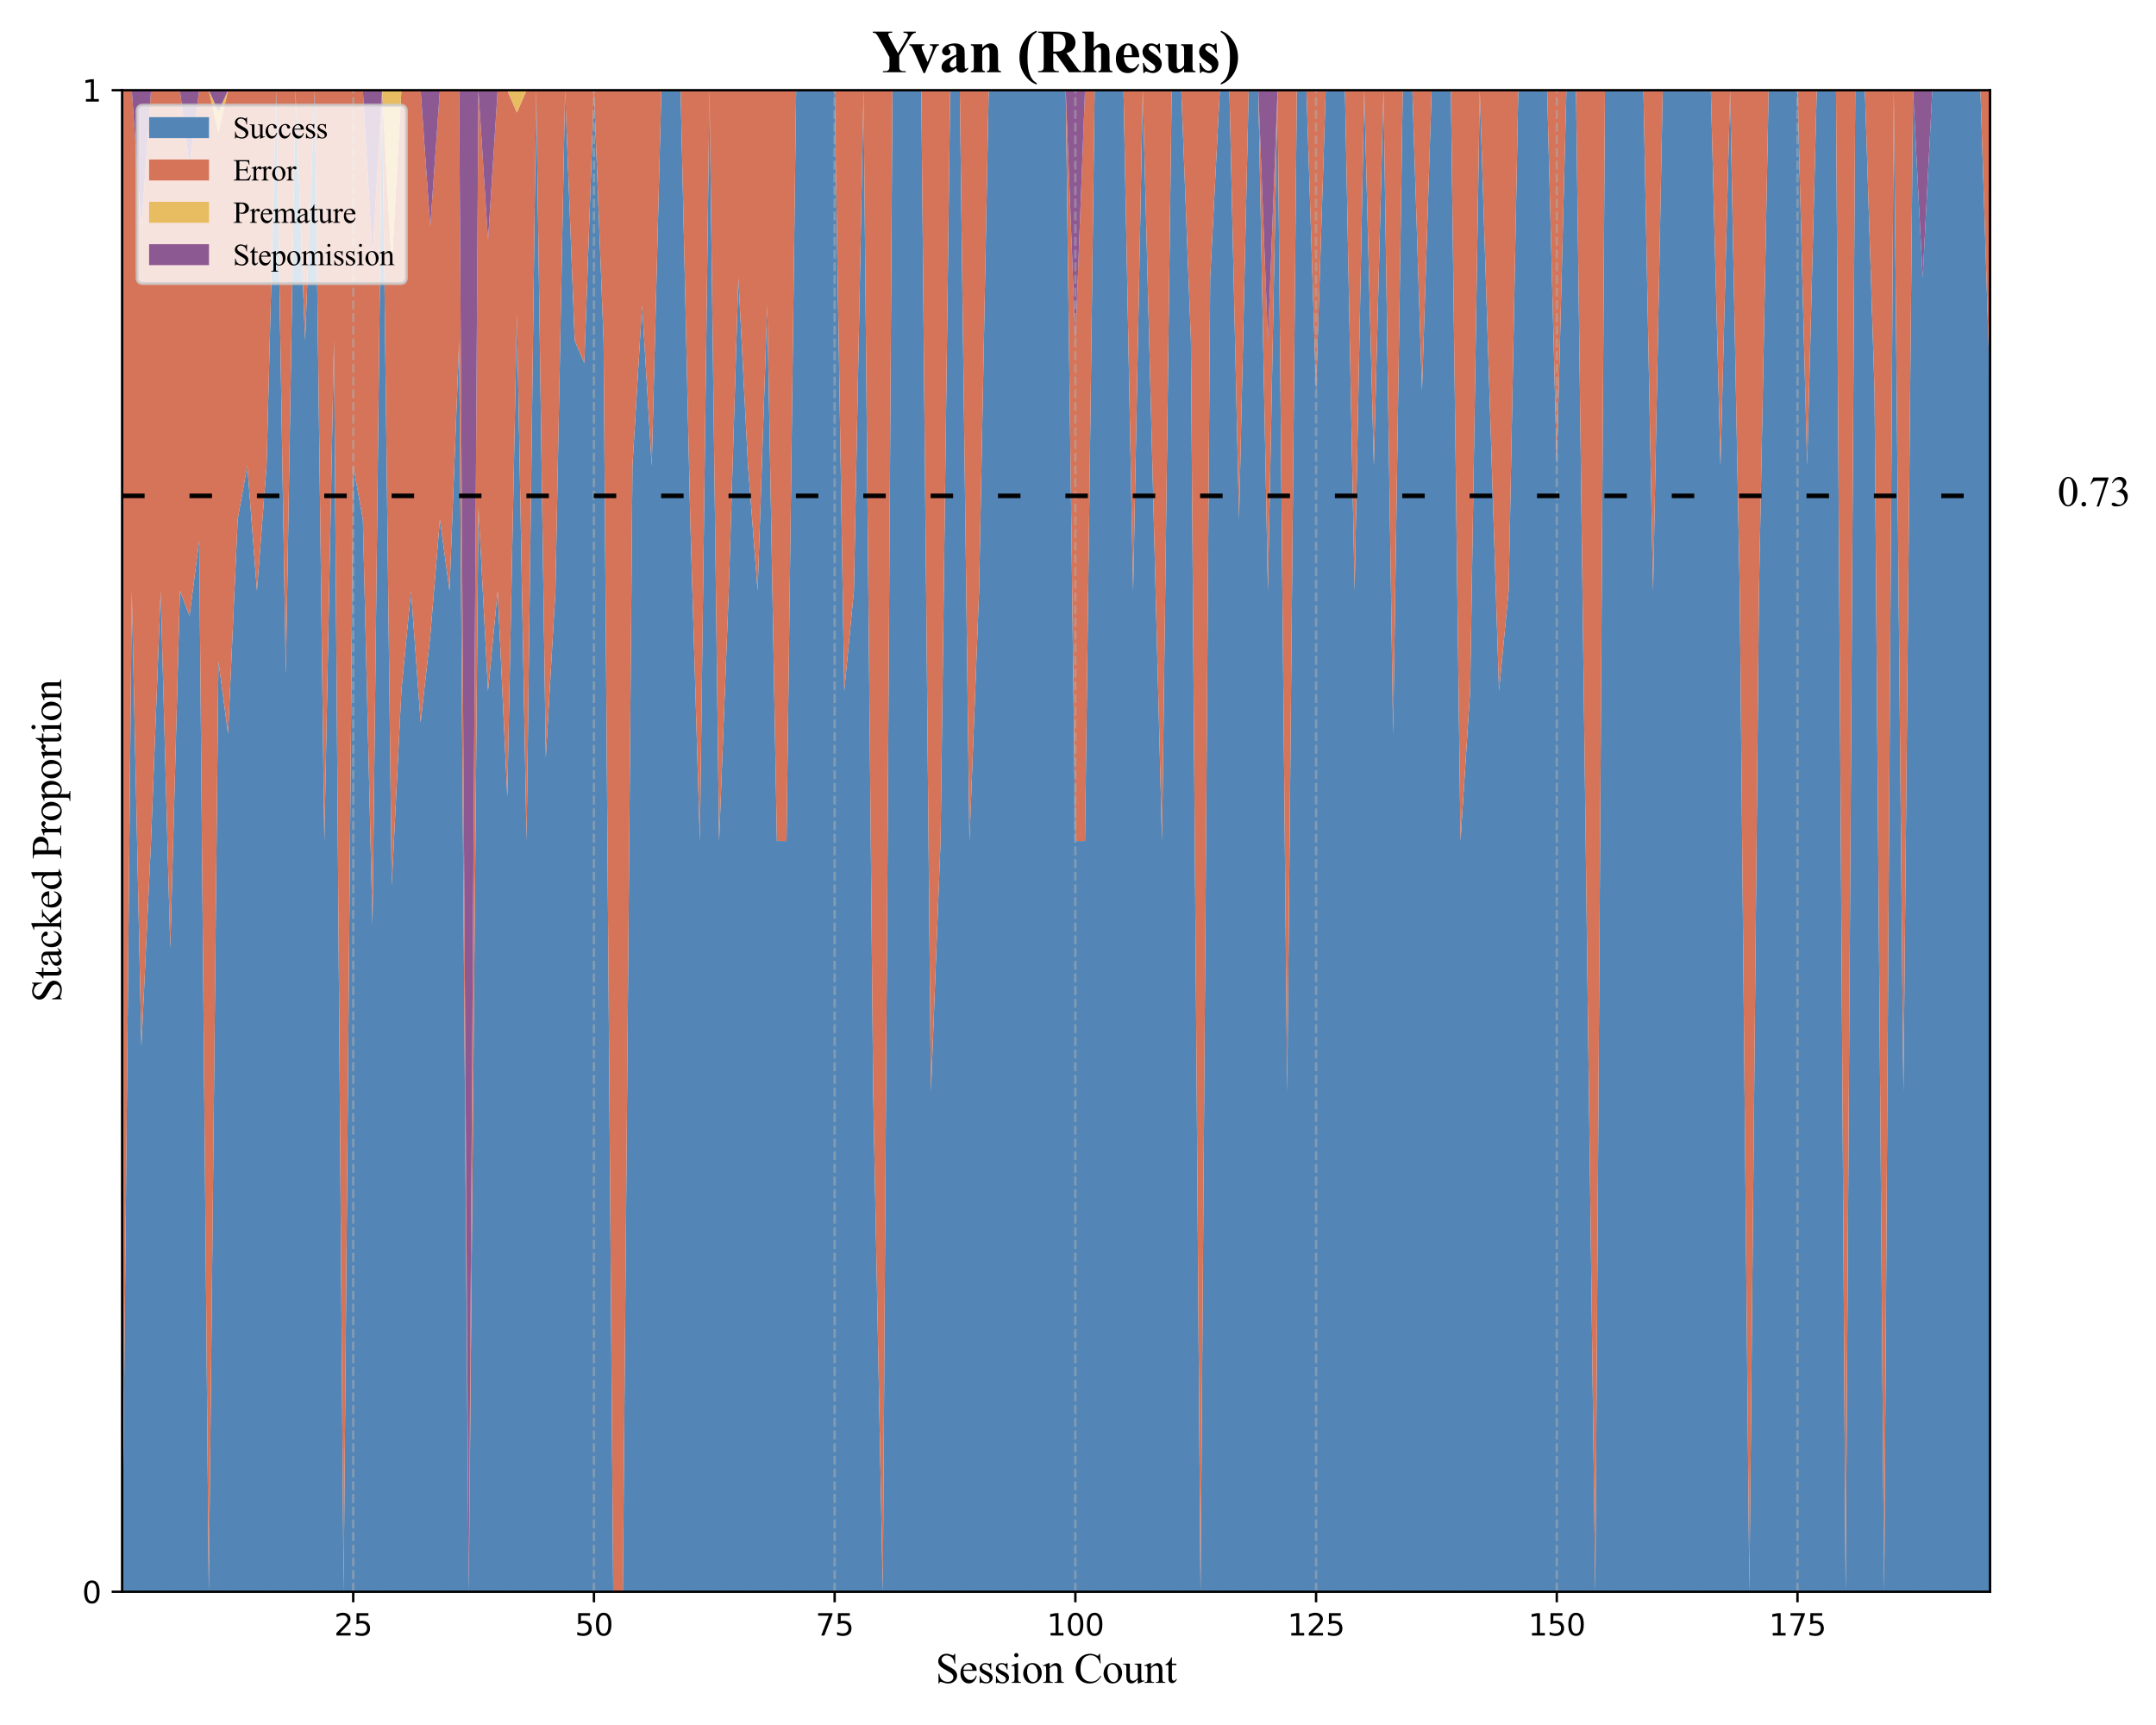 <?xml version="1.0" encoding="utf-8" standalone="no"?>
<!DOCTYPE svg PUBLIC "-//W3C//DTD SVG 1.1//EN"
  "http://www.w3.org/Graphics/SVG/1.1/DTD/svg11.dtd">
<svg xmlns:xlink="http://www.w3.org/1999/xlink" width="720pt" height="576pt" viewBox="0 0 720 576" xmlns="http://www.w3.org/2000/svg" version="1.1">
 <defs>
  <style type="text/css">*{stroke-linejoin: round; stroke-linecap: butt}</style>
 </defs>
 <g id="figure_1">
  <g id="patch_1">
   <path d="M 0 576 
L 720 576 
L 720 0 
L 0 0 
z
" style="fill: #ffffff"/>
  </g>
  <g id="axes_1">
   <g id="patch_2">
    <path d="M 40.79 531.52 
L 664.586 531.52 
L 664.586 30.12 
L 40.79 30.12 
z
" style="fill: #ffffff"/>
   </g>
   <g id="FillBetweenPolyCollection_1">
    <path d="M 40.79 531.52 
L 40.79 531.52 
L 44.005 531.52 
L 47.221 531.52 
L 50.436 531.52 
L 53.652 531.52 
L 56.867 531.52 
L 60.083 531.52 
L 63.298 531.52 
L 66.514 531.52 
L 69.729 531.52 
L 72.944 531.52 
L 76.16 531.52 
L 79.375 531.52 
L 82.591 531.52 
L 85.806 531.52 
L 89.022 531.52 
L 92.237 531.52 
L 95.453 531.52 
L 98.668 531.52 
L 101.883 531.52 
L 105.099 531.52 
L 108.314 531.52 
L 111.53 531.52 
L 114.745 531.52 
L 117.961 531.52 
L 121.176 531.52 
L 124.392 531.52 
L 127.607 531.52 
L 130.822 531.52 
L 134.038 531.52 
L 137.253 531.52 
L 140.469 531.52 
L 143.684 531.52 
L 146.9 531.52 
L 150.115 531.52 
L 153.331 531.52 
L 156.546 531.52 
L 159.761 531.52 
L 162.977 531.52 
L 166.192 531.52 
L 169.408 531.52 
L 172.623 531.52 
L 175.839 531.52 
L 179.054 531.52 
L 182.269 531.52 
L 185.485 531.52 
L 188.7 531.52 
L 191.916 531.52 
L 195.131 531.52 
L 198.347 531.52 
L 201.562 531.52 
L 204.778 531.52 
L 207.993 531.52 
L 211.208 531.52 
L 214.424 531.52 
L 217.639 531.52 
L 220.855 531.52 
L 224.07 531.52 
L 227.286 531.52 
L 230.501 531.52 
L 233.717 531.52 
L 236.932 531.52 
L 240.147 531.52 
L 243.363 531.52 
L 246.578 531.52 
L 249.794 531.52 
L 253.009 531.52 
L 256.225 531.52 
L 259.44 531.52 
L 262.656 531.52 
L 265.871 531.52 
L 269.086 531.52 
L 272.302 531.52 
L 275.517 531.52 
L 278.733 531.52 
L 281.948 531.52 
L 285.164 531.52 
L 288.379 531.52 
L 291.595 531.52 
L 294.81 531.52 
L 298.025 531.52 
L 301.241 531.52 
L 304.456 531.52 
L 307.672 531.52 
L 310.887 531.52 
L 314.103 531.52 
L 317.318 531.52 
L 320.534 531.52 
L 323.749 531.52 
L 326.964 531.52 
L 330.18 531.52 
L 333.395 531.52 
L 336.611 531.52 
L 339.826 531.52 
L 343.042 531.52 
L 346.257 531.52 
L 349.473 531.52 
L 352.688 531.52 
L 355.903 531.52 
L 359.119 531.52 
L 362.334 531.52 
L 365.55 531.52 
L 368.765 531.52 
L 371.981 531.52 
L 375.196 531.52 
L 378.412 531.52 
L 381.627 531.52 
L 384.842 531.52 
L 388.058 531.52 
L 391.273 531.52 
L 394.489 531.52 
L 397.704 531.52 
L 400.92 531.52 
L 404.135 531.52 
L 407.351 531.52 
L 410.566 531.52 
L 413.781 531.52 
L 416.997 531.52 
L 420.212 531.52 
L 423.428 531.52 
L 426.643 531.52 
L 429.859 531.52 
L 433.074 531.52 
L 436.29 531.52 
L 439.505 531.52 
L 442.72 531.52 
L 445.936 531.52 
L 449.151 531.52 
L 452.367 531.52 
L 455.582 531.52 
L 458.798 531.52 
L 462.013 531.52 
L 465.229 531.52 
L 468.444 531.52 
L 471.659 531.52 
L 474.875 531.52 
L 478.09 531.52 
L 481.306 531.52 
L 484.521 531.52 
L 487.737 531.52 
L 490.952 531.52 
L 494.167 531.52 
L 497.383 531.52 
L 500.598 531.52 
L 503.814 531.52 
L 507.029 531.52 
L 510.245 531.52 
L 513.46 531.52 
L 516.676 531.52 
L 519.891 531.52 
L 523.106 531.52 
L 526.322 531.52 
L 529.537 531.52 
L 532.753 531.52 
L 535.968 531.52 
L 539.184 531.52 
L 542.399 531.52 
L 545.615 531.52 
L 548.83 531.52 
L 552.045 531.52 
L 555.261 531.52 
L 558.476 531.52 
L 561.692 531.52 
L 564.907 531.52 
L 568.123 531.52 
L 571.338 531.52 
L 574.554 531.52 
L 577.769 531.52 
L 580.984 531.52 
L 584.2 531.52 
L 587.415 531.52 
L 590.631 531.52 
L 593.846 531.52 
L 597.062 531.52 
L 600.277 531.52 
L 603.493 531.52 
L 606.708 531.52 
L 609.923 531.52 
L 613.139 531.52 
L 616.354 531.52 
L 619.57 531.52 
L 622.785 531.52 
L 626.001 531.52 
L 629.216 531.52 
L 632.432 531.52 
L 635.647 531.52 
L 638.862 531.52 
L 642.078 531.52 
L 645.293 531.52 
L 648.509 531.52 
L 651.724 531.52 
L 654.94 531.52 
L 658.155 531.52 
L 661.371 531.52 
L 664.586 531.52 
L 664.586 130.4 
L 664.586 130.4 
L 661.371 30.12 
L 658.155 30.12 
L 654.94 30.12 
L 651.724 30.12 
L 648.509 30.12 
L 645.293 30.12 
L 642.078 92.795 
L 638.862 30.12 
L 635.647 364.387 
L 632.432 30.12 
L 629.216 531.52 
L 626.001 130.4 
L 622.785 30.12 
L 619.57 30.12 
L 616.354 531.52 
L 613.139 30.12 
L 609.923 30.12 
L 606.708 30.12 
L 603.493 155.47 
L 600.277 30.12 
L 597.062 30.12 
L 593.846 30.12 
L 590.631 30.12 
L 587.415 197.253 
L 584.2 531.52 
L 580.984 197.253 
L 577.769 30.12 
L 574.554 155.47 
L 571.338 30.12 
L 568.123 30.12 
L 564.907 30.12 
L 561.692 30.12 
L 558.476 30.12 
L 555.261 30.12 
L 552.045 197.253 
L 548.83 30.12 
L 545.615 30.12 
L 542.399 30.12 
L 539.184 30.12 
L 535.968 30.12 
L 532.753 531.52 
L 529.537 280.82 
L 526.322 30.12 
L 523.106 30.12 
L 519.891 155.47 
L 516.676 30.12 
L 513.46 30.12 
L 510.245 30.12 
L 507.029 30.12 
L 503.814 197.253 
L 500.598 230.68 
L 497.383 130.4 
L 494.167 30.12 
L 490.952 230.68 
L 487.737 280.82 
L 484.521 30.12 
L 481.306 30.12 
L 478.09 30.12 
L 474.875 130.4 
L 471.659 30.12 
L 468.444 30.12 
L 465.229 245.006 
L 462.013 30.12 
L 458.798 155.47 
L 455.582 30.12 
L 452.367 197.253 
L 449.151 30.12 
L 445.936 30.12 
L 442.72 30.12 
L 439.505 130.4 
L 436.29 30.12 
L 433.074 30.12 
L 429.859 364.387 
L 426.643 30.12 
L 423.428 197.253 
L 420.212 30.12 
L 416.997 30.12 
L 413.781 173.377 
L 410.566 30.12 
L 407.351 30.12 
L 404.135 92.795 
L 400.92 531.52 
L 397.704 113.687 
L 394.489 30.12 
L 391.273 30.12 
L 388.058 280.82 
L 384.842 155.47 
L 381.627 30.12 
L 378.412 197.253 
L 375.196 30.12 
L 371.981 30.12 
L 368.765 30.12 
L 365.55 30.12 
L 362.334 280.82 
L 359.119 280.82 
L 355.903 30.12 
L 352.688 30.12 
L 349.473 30.12 
L 346.257 30.12 
L 343.042 30.12 
L 339.826 30.12 
L 336.611 30.12 
L 333.395 30.12 
L 330.18 30.12 
L 326.964 197.253 
L 323.749 280.82 
L 320.534 30.12 
L 317.318 30.12 
L 314.103 280.82 
L 310.887 364.387 
L 307.672 30.12 
L 304.456 30.12 
L 301.241 30.12 
L 298.025 30.12 
L 294.81 531.52 
L 291.595 364.387 
L 288.379 30.12 
L 285.164 197.253 
L 281.948 230.68 
L 278.733 30.12 
L 275.517 30.12 
L 272.302 30.12 
L 269.086 30.12 
L 265.871 30.12 
L 262.656 280.82 
L 259.44 280.82 
L 256.225 101.749 
L 253.009 197.253 
L 249.794 155.47 
L 246.578 92.795 
L 243.363 197.253 
L 240.147 280.82 
L 236.932 30.12 
L 233.717 280.82 
L 230.501 173.377 
L 227.286 30.12 
L 224.07 30.12 
L 220.855 30.12 
L 217.639 155.47 
L 214.424 101.749 
L 211.208 155.47 
L 207.993 531.52 
L 204.778 531.52 
L 201.562 113.687 
L 198.347 30.12 
L 195.131 121.284 
L 191.916 113.687 
L 188.7 30.12 
L 185.485 197.253 
L 182.269 252.964 
L 179.054 30.12 
L 175.839 280.82 
L 172.623 104.956 
L 169.408 266.073 
L 166.192 197.253 
L 162.977 230.68 
L 159.761 169.398 
L 156.546 531.52 
L 153.331 113.687 
L 150.115 197.253 
L 146.9 173.377 
L 143.684 212.447 
L 140.469 241.236 
L 137.253 197.253 
L 134.038 230.68 
L 130.822 295.567 
L 127.607 30.12 
L 124.392 308.676 
L 121.176 173.377 
L 117.961 155.47 
L 114.745 531.52 
L 111.53 113.687 
L 108.314 280.82 
L 105.099 30.12 
L 101.883 113.687 
L 98.668 30.12 
L 95.453 225.109 
L 92.237 30.12 
L 89.022 155.47 
L 85.806 197.253 
L 82.591 155.47 
L 79.375 173.377 
L 76.16 245.006 
L 72.944 220.793 
L 69.729 531.52 
L 66.514 180.54 
L 63.298 205.61 
L 60.083 197.253 
L 56.867 316.634 
L 53.652 197.253 
L 50.436 280.82 
L 47.221 349.193 
L 44.005 197.253 
L 40.79 531.52 
z
" clip-path="url(#p41aab0db2e)" style="fill: #5386b6"/>
   </g>
   <g id="FillBetweenPolyCollection_2">
    <path d="M 40.79 30.12 
L 40.79 531.52 
L 44.005 197.253 
L 47.221 349.193 
L 50.436 280.82 
L 53.652 197.253 
L 56.867 316.634 
L 60.083 197.253 
L 63.298 205.61 
L 66.514 180.54 
L 69.729 531.52 
L 72.944 220.793 
L 76.16 245.006 
L 79.375 173.377 
L 82.591 155.47 
L 85.806 197.253 
L 89.022 155.47 
L 92.237 30.12 
L 95.453 225.109 
L 98.668 30.12 
L 101.883 113.687 
L 105.099 30.12 
L 108.314 280.82 
L 111.53 113.687 
L 114.745 531.52 
L 117.961 155.47 
L 121.176 173.377 
L 124.392 308.676 
L 127.607 30.12 
L 130.822 295.567 
L 134.038 230.68 
L 137.253 197.253 
L 140.469 241.236 
L 143.684 212.447 
L 146.9 173.377 
L 150.115 197.253 
L 153.331 113.687 
L 156.546 531.52 
L 159.761 169.398 
L 162.977 230.68 
L 166.192 197.253 
L 169.408 266.073 
L 172.623 104.956 
L 175.839 280.82 
L 179.054 30.12 
L 182.269 252.964 
L 185.485 197.253 
L 188.7 30.12 
L 191.916 113.687 
L 195.131 121.284 
L 198.347 30.12 
L 201.562 113.687 
L 204.778 531.52 
L 207.993 531.52 
L 211.208 155.47 
L 214.424 101.749 
L 217.639 155.47 
L 220.855 30.12 
L 224.07 30.12 
L 227.286 30.12 
L 230.501 173.377 
L 233.717 280.82 
L 236.932 30.12 
L 240.147 280.82 
L 243.363 197.253 
L 246.578 92.795 
L 249.794 155.47 
L 253.009 197.253 
L 256.225 101.749 
L 259.44 280.82 
L 262.656 280.82 
L 265.871 30.12 
L 269.086 30.12 
L 272.302 30.12 
L 275.517 30.12 
L 278.733 30.12 
L 281.948 230.68 
L 285.164 197.253 
L 288.379 30.12 
L 291.595 364.387 
L 294.81 531.52 
L 298.025 30.12 
L 301.241 30.12 
L 304.456 30.12 
L 307.672 30.12 
L 310.887 364.387 
L 314.103 280.82 
L 317.318 30.12 
L 320.534 30.12 
L 323.749 280.82 
L 326.964 197.253 
L 330.18 30.12 
L 333.395 30.12 
L 336.611 30.12 
L 339.826 30.12 
L 343.042 30.12 
L 346.257 30.12 
L 349.473 30.12 
L 352.688 30.12 
L 355.903 30.12 
L 359.119 280.82 
L 362.334 280.82 
L 365.55 30.12 
L 368.765 30.12 
L 371.981 30.12 
L 375.196 30.12 
L 378.412 197.253 
L 381.627 30.12 
L 384.842 155.47 
L 388.058 280.82 
L 391.273 30.12 
L 394.489 30.12 
L 397.704 113.687 
L 400.92 531.52 
L 404.135 92.795 
L 407.351 30.12 
L 410.566 30.12 
L 413.781 173.377 
L 416.997 30.12 
L 420.212 30.12 
L 423.428 197.253 
L 426.643 30.12 
L 429.859 364.387 
L 433.074 30.12 
L 436.29 30.12 
L 439.505 130.4 
L 442.72 30.12 
L 445.936 30.12 
L 449.151 30.12 
L 452.367 197.253 
L 455.582 30.12 
L 458.798 155.47 
L 462.013 30.12 
L 465.229 245.006 
L 468.444 30.12 
L 471.659 30.12 
L 474.875 130.4 
L 478.09 30.12 
L 481.306 30.12 
L 484.521 30.12 
L 487.737 280.82 
L 490.952 230.68 
L 494.167 30.12 
L 497.383 130.4 
L 500.598 230.68 
L 503.814 197.253 
L 507.029 30.12 
L 510.245 30.12 
L 513.46 30.12 
L 516.676 30.12 
L 519.891 155.47 
L 523.106 30.12 
L 526.322 30.12 
L 529.537 280.82 
L 532.753 531.52 
L 535.968 30.12 
L 539.184 30.12 
L 542.399 30.12 
L 545.615 30.12 
L 548.83 30.12 
L 552.045 197.253 
L 555.261 30.12 
L 558.476 30.12 
L 561.692 30.12 
L 564.907 30.12 
L 568.123 30.12 
L 571.338 30.12 
L 574.554 155.47 
L 577.769 30.12 
L 580.984 197.253 
L 584.2 531.52 
L 587.415 197.253 
L 590.631 30.12 
L 593.846 30.12 
L 597.062 30.12 
L 600.277 30.12 
L 603.493 155.47 
L 606.708 30.12 
L 609.923 30.12 
L 613.139 30.12 
L 616.354 531.52 
L 619.57 30.12 
L 622.785 30.12 
L 626.001 130.4 
L 629.216 531.52 
L 632.432 30.12 
L 635.647 364.387 
L 638.862 30.12 
L 642.078 92.795 
L 645.293 30.12 
L 648.509 30.12 
L 651.724 30.12 
L 654.94 30.12 
L 658.155 30.12 
L 661.371 30.12 
L 664.586 130.4 
L 664.586 30.12 
L 664.586 30.12 
L 661.371 30.12 
L 658.155 30.12 
L 654.94 30.12 
L 651.724 30.12 
L 648.509 30.12 
L 645.293 30.12 
L 642.078 92.795 
L 638.862 30.12 
L 635.647 30.12 
L 632.432 30.12 
L 629.216 30.12 
L 626.001 30.12 
L 622.785 30.12 
L 619.57 30.12 
L 616.354 30.12 
L 613.139 30.12 
L 609.923 30.12 
L 606.708 30.12 
L 603.493 30.12 
L 600.277 30.12 
L 597.062 30.12 
L 593.846 30.12 
L 590.631 30.12 
L 587.415 30.12 
L 584.2 30.12 
L 580.984 30.12 
L 577.769 30.12 
L 574.554 30.12 
L 571.338 30.12 
L 568.123 30.12 
L 564.907 30.12 
L 561.692 30.12 
L 558.476 30.12 
L 555.261 30.12 
L 552.045 30.12 
L 548.83 30.12 
L 545.615 30.12 
L 542.399 30.12 
L 539.184 30.12 
L 535.968 30.12 
L 532.753 30.12 
L 529.537 30.12 
L 526.322 30.12 
L 523.106 30.12 
L 519.891 30.12 
L 516.676 30.12 
L 513.46 30.12 
L 510.245 30.12 
L 507.029 30.12 
L 503.814 30.12 
L 500.598 30.12 
L 497.383 30.12 
L 494.167 30.12 
L 490.952 30.12 
L 487.737 30.12 
L 484.521 30.12 
L 481.306 30.12 
L 478.09 30.12 
L 474.875 30.12 
L 471.659 30.12 
L 468.444 30.12 
L 465.229 30.12 
L 462.013 30.12 
L 458.798 30.12 
L 455.582 30.12 
L 452.367 30.12 
L 449.151 30.12 
L 445.936 30.12 
L 442.72 30.12 
L 439.505 30.12 
L 436.29 30.12 
L 433.074 30.12 
L 429.859 30.12 
L 426.643 30.12 
L 423.428 113.687 
L 420.212 30.12 
L 416.997 30.12 
L 413.781 30.12 
L 410.566 30.12 
L 407.351 30.12 
L 404.135 30.12 
L 400.92 30.12 
L 397.704 30.12 
L 394.489 30.12 
L 391.273 30.12 
L 388.058 30.12 
L 384.842 30.12 
L 381.627 30.12 
L 378.412 30.12 
L 375.196 30.12 
L 371.981 30.12 
L 368.765 30.12 
L 365.55 30.12 
L 362.334 30.12 
L 359.119 113.687 
L 355.903 30.12 
L 352.688 30.12 
L 349.473 30.12 
L 346.257 30.12 
L 343.042 30.12 
L 339.826 30.12 
L 336.611 30.12 
L 333.395 30.12 
L 330.18 30.12 
L 326.964 30.12 
L 323.749 30.12 
L 320.534 30.12 
L 317.318 30.12 
L 314.103 30.12 
L 310.887 30.12 
L 307.672 30.12 
L 304.456 30.12 
L 301.241 30.12 
L 298.025 30.12 
L 294.81 30.12 
L 291.595 30.12 
L 288.379 30.12 
L 285.164 30.12 
L 281.948 30.12 
L 278.733 30.12 
L 275.517 30.12 
L 272.302 30.12 
L 269.086 30.12 
L 265.871 30.12 
L 262.656 30.12 
L 259.44 30.12 
L 256.225 30.12 
L 253.009 30.12 
L 249.794 30.12 
L 246.578 30.12 
L 243.363 30.12 
L 240.147 30.12 
L 236.932 30.12 
L 233.717 30.12 
L 230.501 30.12 
L 227.286 30.12 
L 224.07 30.12 
L 220.855 30.12 
L 217.639 30.12 
L 214.424 30.12 
L 211.208 30.12 
L 207.993 30.12 
L 204.778 30.12 
L 201.562 30.12 
L 198.347 30.12 
L 195.131 30.12 
L 191.916 30.12 
L 188.7 30.12 
L 185.485 30.12 
L 182.269 30.12 
L 179.054 30.12 
L 175.839 30.12 
L 172.623 37.604 
L 169.408 30.12 
L 166.192 30.12 
L 162.977 80.26 
L 159.761 30.12 
L 156.546 531.52 
L 153.331 30.12 
L 150.115 30.12 
L 146.9 30.12 
L 143.684 75.702 
L 140.469 30.12 
L 137.253 30.12 
L 134.038 30.12 
L 130.822 89.108 
L 127.607 30.12 
L 124.392 85.831 
L 121.176 30.12 
L 117.961 30.12 
L 114.745 30.12 
L 111.53 30.12 
L 108.314 30.12 
L 105.099 30.12 
L 101.883 30.12 
L 98.668 30.12 
L 95.453 30.12 
L 92.237 30.12 
L 89.022 30.12 
L 85.806 30.12 
L 82.591 30.12 
L 79.375 30.12 
L 76.16 30.12 
L 72.944 44.244 
L 69.729 30.12 
L 66.514 30.12 
L 63.298 55.19 
L 60.083 30.12 
L 56.867 30.12 
L 53.652 30.12 
L 50.436 30.12 
L 47.221 75.702 
L 44.005 30.12 
L 40.79 30.12 
z
" clip-path="url(#p41aab0db2e)" style="fill: #d57459"/>
   </g>
   <g id="FillBetweenPolyCollection_3">
    <path d="M 40.79 30.12 
L 40.79 30.12 
L 44.005 30.12 
L 47.221 75.702 
L 50.436 30.12 
L 53.652 30.12 
L 56.867 30.12 
L 60.083 30.12 
L 63.298 55.19 
L 66.514 30.12 
L 69.729 30.12 
L 72.944 44.244 
L 76.16 30.12 
L 79.375 30.12 
L 82.591 30.12 
L 85.806 30.12 
L 89.022 30.12 
L 92.237 30.12 
L 95.453 30.12 
L 98.668 30.12 
L 101.883 30.12 
L 105.099 30.12 
L 108.314 30.12 
L 111.53 30.12 
L 114.745 30.12 
L 117.961 30.12 
L 121.176 30.12 
L 124.392 85.831 
L 127.607 30.12 
L 130.822 89.108 
L 134.038 30.12 
L 137.253 30.12 
L 140.469 30.12 
L 143.684 75.702 
L 146.9 30.12 
L 150.115 30.12 
L 153.331 30.12 
L 156.546 531.52 
L 159.761 30.12 
L 162.977 80.26 
L 166.192 30.12 
L 169.408 30.12 
L 172.623 37.604 
L 175.839 30.12 
L 179.054 30.12 
L 182.269 30.12 
L 185.485 30.12 
L 188.7 30.12 
L 191.916 30.12 
L 195.131 30.12 
L 198.347 30.12 
L 201.562 30.12 
L 204.778 30.12 
L 207.993 30.12 
L 211.208 30.12 
L 214.424 30.12 
L 217.639 30.12 
L 220.855 30.12 
L 224.07 30.12 
L 227.286 30.12 
L 230.501 30.12 
L 233.717 30.12 
L 236.932 30.12 
L 240.147 30.12 
L 243.363 30.12 
L 246.578 30.12 
L 249.794 30.12 
L 253.009 30.12 
L 256.225 30.12 
L 259.44 30.12 
L 262.656 30.12 
L 265.871 30.12 
L 269.086 30.12 
L 272.302 30.12 
L 275.517 30.12 
L 278.733 30.12 
L 281.948 30.12 
L 285.164 30.12 
L 288.379 30.12 
L 291.595 30.12 
L 294.81 30.12 
L 298.025 30.12 
L 301.241 30.12 
L 304.456 30.12 
L 307.672 30.12 
L 310.887 30.12 
L 314.103 30.12 
L 317.318 30.12 
L 320.534 30.12 
L 323.749 30.12 
L 326.964 30.12 
L 330.18 30.12 
L 333.395 30.12 
L 336.611 30.12 
L 339.826 30.12 
L 343.042 30.12 
L 346.257 30.12 
L 349.473 30.12 
L 352.688 30.12 
L 355.903 30.12 
L 359.119 113.687 
L 362.334 30.12 
L 365.55 30.12 
L 368.765 30.12 
L 371.981 30.12 
L 375.196 30.12 
L 378.412 30.12 
L 381.627 30.12 
L 384.842 30.12 
L 388.058 30.12 
L 391.273 30.12 
L 394.489 30.12 
L 397.704 30.12 
L 400.92 30.12 
L 404.135 30.12 
L 407.351 30.12 
L 410.566 30.12 
L 413.781 30.12 
L 416.997 30.12 
L 420.212 30.12 
L 423.428 113.687 
L 426.643 30.12 
L 429.859 30.12 
L 433.074 30.12 
L 436.29 30.12 
L 439.505 30.12 
L 442.72 30.12 
L 445.936 30.12 
L 449.151 30.12 
L 452.367 30.12 
L 455.582 30.12 
L 458.798 30.12 
L 462.013 30.12 
L 465.229 30.12 
L 468.444 30.12 
L 471.659 30.12 
L 474.875 30.12 
L 478.09 30.12 
L 481.306 30.12 
L 484.521 30.12 
L 487.737 30.12 
L 490.952 30.12 
L 494.167 30.12 
L 497.383 30.12 
L 500.598 30.12 
L 503.814 30.12 
L 507.029 30.12 
L 510.245 30.12 
L 513.46 30.12 
L 516.676 30.12 
L 519.891 30.12 
L 523.106 30.12 
L 526.322 30.12 
L 529.537 30.12 
L 532.753 30.12 
L 535.968 30.12 
L 539.184 30.12 
L 542.399 30.12 
L 545.615 30.12 
L 548.83 30.12 
L 552.045 30.12 
L 555.261 30.12 
L 558.476 30.12 
L 561.692 30.12 
L 564.907 30.12 
L 568.123 30.12 
L 571.338 30.12 
L 574.554 30.12 
L 577.769 30.12 
L 580.984 30.12 
L 584.2 30.12 
L 587.415 30.12 
L 590.631 30.12 
L 593.846 30.12 
L 597.062 30.12 
L 600.277 30.12 
L 603.493 30.12 
L 606.708 30.12 
L 609.923 30.12 
L 613.139 30.12 
L 616.354 30.12 
L 619.57 30.12 
L 622.785 30.12 
L 626.001 30.12 
L 629.216 30.12 
L 632.432 30.12 
L 635.647 30.12 
L 638.862 30.12 
L 642.078 92.795 
L 645.293 30.12 
L 648.509 30.12 
L 651.724 30.12 
L 654.94 30.12 
L 658.155 30.12 
L 661.371 30.12 
L 664.586 30.12 
L 664.586 30.12 
L 664.586 30.12 
L 661.371 30.12 
L 658.155 30.12 
L 654.94 30.12 
L 651.724 30.12 
L 648.509 30.12 
L 645.293 30.12 
L 642.078 92.795 
L 638.862 30.12 
L 635.647 30.12 
L 632.432 30.12 
L 629.216 30.12 
L 626.001 30.12 
L 622.785 30.12 
L 619.57 30.12 
L 616.354 30.12 
L 613.139 30.12 
L 609.923 30.12 
L 606.708 30.12 
L 603.493 30.12 
L 600.277 30.12 
L 597.062 30.12 
L 593.846 30.12 
L 590.631 30.12 
L 587.415 30.12 
L 584.2 30.12 
L 580.984 30.12 
L 577.769 30.12 
L 574.554 30.12 
L 571.338 30.12 
L 568.123 30.12 
L 564.907 30.12 
L 561.692 30.12 
L 558.476 30.12 
L 555.261 30.12 
L 552.045 30.12 
L 548.83 30.12 
L 545.615 30.12 
L 542.399 30.12 
L 539.184 30.12 
L 535.968 30.12 
L 532.753 30.12 
L 529.537 30.12 
L 526.322 30.12 
L 523.106 30.12 
L 519.891 30.12 
L 516.676 30.12 
L 513.46 30.12 
L 510.245 30.12 
L 507.029 30.12 
L 503.814 30.12 
L 500.598 30.12 
L 497.383 30.12 
L 494.167 30.12 
L 490.952 30.12 
L 487.737 30.12 
L 484.521 30.12 
L 481.306 30.12 
L 478.09 30.12 
L 474.875 30.12 
L 471.659 30.12 
L 468.444 30.12 
L 465.229 30.12 
L 462.013 30.12 
L 458.798 30.12 
L 455.582 30.12 
L 452.367 30.12 
L 449.151 30.12 
L 445.936 30.12 
L 442.72 30.12 
L 439.505 30.12 
L 436.29 30.12 
L 433.074 30.12 
L 429.859 30.12 
L 426.643 30.12 
L 423.428 113.687 
L 420.212 30.12 
L 416.997 30.12 
L 413.781 30.12 
L 410.566 30.12 
L 407.351 30.12 
L 404.135 30.12 
L 400.92 30.12 
L 397.704 30.12 
L 394.489 30.12 
L 391.273 30.12 
L 388.058 30.12 
L 384.842 30.12 
L 381.627 30.12 
L 378.412 30.12 
L 375.196 30.12 
L 371.981 30.12 
L 368.765 30.12 
L 365.55 30.12 
L 362.334 30.12 
L 359.119 113.687 
L 355.903 30.12 
L 352.688 30.12 
L 349.473 30.12 
L 346.257 30.12 
L 343.042 30.12 
L 339.826 30.12 
L 336.611 30.12 
L 333.395 30.12 
L 330.18 30.12 
L 326.964 30.12 
L 323.749 30.12 
L 320.534 30.12 
L 317.318 30.12 
L 314.103 30.12 
L 310.887 30.12 
L 307.672 30.12 
L 304.456 30.12 
L 301.241 30.12 
L 298.025 30.12 
L 294.81 30.12 
L 291.595 30.12 
L 288.379 30.12 
L 285.164 30.12 
L 281.948 30.12 
L 278.733 30.12 
L 275.517 30.12 
L 272.302 30.12 
L 269.086 30.12 
L 265.871 30.12 
L 262.656 30.12 
L 259.44 30.12 
L 256.225 30.12 
L 253.009 30.12 
L 249.794 30.12 
L 246.578 30.12 
L 243.363 30.12 
L 240.147 30.12 
L 236.932 30.12 
L 233.717 30.12 
L 230.501 30.12 
L 227.286 30.12 
L 224.07 30.12 
L 220.855 30.12 
L 217.639 30.12 
L 214.424 30.12 
L 211.208 30.12 
L 207.993 30.12 
L 204.778 30.12 
L 201.562 30.12 
L 198.347 30.12 
L 195.131 30.12 
L 191.916 30.12 
L 188.7 30.12 
L 185.485 30.12 
L 182.269 30.12 
L 179.054 30.12 
L 175.839 30.12 
L 172.623 30.12 
L 169.408 30.12 
L 166.192 30.12 
L 162.977 80.26 
L 159.761 30.12 
L 156.546 531.52 
L 153.331 30.12 
L 150.115 30.12 
L 146.9 30.12 
L 143.684 75.702 
L 140.469 30.12 
L 137.253 30.12 
L 134.038 30.12 
L 130.822 30.12 
L 127.607 30.12 
L 124.392 85.831 
L 121.176 30.12 
L 117.961 30.12 
L 114.745 30.12 
L 111.53 30.12 
L 108.314 30.12 
L 105.099 30.12 
L 101.883 30.12 
L 98.668 30.12 
L 95.453 30.12 
L 92.237 30.12 
L 89.022 30.12 
L 85.806 30.12 
L 82.591 30.12 
L 79.375 30.12 
L 76.16 30.12 
L 72.944 37.182 
L 69.729 30.12 
L 66.514 30.12 
L 63.298 55.19 
L 60.083 30.12 
L 56.867 30.12 
L 53.652 30.12 
L 50.436 30.12 
L 47.221 75.702 
L 44.005 30.12 
L 40.79 30.12 
z
" clip-path="url(#p41aab0db2e)" style="fill: #e8bc60"/>
   </g>
   <g id="FillBetweenPolyCollection_4">
    <path d="M 40.79 30.12 
L 40.79 30.12 
L 44.005 30.12 
L 47.221 75.702 
L 50.436 30.12 
L 53.652 30.12 
L 56.867 30.12 
L 60.083 30.12 
L 63.298 55.19 
L 66.514 30.12 
L 69.729 30.12 
L 72.944 37.182 
L 76.16 30.12 
L 79.375 30.12 
L 82.591 30.12 
L 85.806 30.12 
L 89.022 30.12 
L 92.237 30.12 
L 95.453 30.12 
L 98.668 30.12 
L 101.883 30.12 
L 105.099 30.12 
L 108.314 30.12 
L 111.53 30.12 
L 114.745 30.12 
L 117.961 30.12 
L 121.176 30.12 
L 124.392 85.831 
L 127.607 30.12 
L 130.822 30.12 
L 134.038 30.12 
L 137.253 30.12 
L 140.469 30.12 
L 143.684 75.702 
L 146.9 30.12 
L 150.115 30.12 
L 153.331 30.12 
L 156.546 531.52 
L 159.761 30.12 
L 162.977 80.26 
L 166.192 30.12 
L 169.408 30.12 
L 172.623 30.12 
L 175.839 30.12 
L 179.054 30.12 
L 182.269 30.12 
L 185.485 30.12 
L 188.7 30.12 
L 191.916 30.12 
L 195.131 30.12 
L 198.347 30.12 
L 201.562 30.12 
L 204.778 30.12 
L 207.993 30.12 
L 211.208 30.12 
L 214.424 30.12 
L 217.639 30.12 
L 220.855 30.12 
L 224.07 30.12 
L 227.286 30.12 
L 230.501 30.12 
L 233.717 30.12 
L 236.932 30.12 
L 240.147 30.12 
L 243.363 30.12 
L 246.578 30.12 
L 249.794 30.12 
L 253.009 30.12 
L 256.225 30.12 
L 259.44 30.12 
L 262.656 30.12 
L 265.871 30.12 
L 269.086 30.12 
L 272.302 30.12 
L 275.517 30.12 
L 278.733 30.12 
L 281.948 30.12 
L 285.164 30.12 
L 288.379 30.12 
L 291.595 30.12 
L 294.81 30.12 
L 298.025 30.12 
L 301.241 30.12 
L 304.456 30.12 
L 307.672 30.12 
L 310.887 30.12 
L 314.103 30.12 
L 317.318 30.12 
L 320.534 30.12 
L 323.749 30.12 
L 326.964 30.12 
L 330.18 30.12 
L 333.395 30.12 
L 336.611 30.12 
L 339.826 30.12 
L 343.042 30.12 
L 346.257 30.12 
L 349.473 30.12 
L 352.688 30.12 
L 355.903 30.12 
L 359.119 113.687 
L 362.334 30.12 
L 365.55 30.12 
L 368.765 30.12 
L 371.981 30.12 
L 375.196 30.12 
L 378.412 30.12 
L 381.627 30.12 
L 384.842 30.12 
L 388.058 30.12 
L 391.273 30.12 
L 394.489 30.12 
L 397.704 30.12 
L 400.92 30.12 
L 404.135 30.12 
L 407.351 30.12 
L 410.566 30.12 
L 413.781 30.12 
L 416.997 30.12 
L 420.212 30.12 
L 423.428 113.687 
L 426.643 30.12 
L 429.859 30.12 
L 433.074 30.12 
L 436.29 30.12 
L 439.505 30.12 
L 442.72 30.12 
L 445.936 30.12 
L 449.151 30.12 
L 452.367 30.12 
L 455.582 30.12 
L 458.798 30.12 
L 462.013 30.12 
L 465.229 30.12 
L 468.444 30.12 
L 471.659 30.12 
L 474.875 30.12 
L 478.09 30.12 
L 481.306 30.12 
L 484.521 30.12 
L 487.737 30.12 
L 490.952 30.12 
L 494.167 30.12 
L 497.383 30.12 
L 500.598 30.12 
L 503.814 30.12 
L 507.029 30.12 
L 510.245 30.12 
L 513.46 30.12 
L 516.676 30.12 
L 519.891 30.12 
L 523.106 30.12 
L 526.322 30.12 
L 529.537 30.12 
L 532.753 30.12 
L 535.968 30.12 
L 539.184 30.12 
L 542.399 30.12 
L 545.615 30.12 
L 548.83 30.12 
L 552.045 30.12 
L 555.261 30.12 
L 558.476 30.12 
L 561.692 30.12 
L 564.907 30.12 
L 568.123 30.12 
L 571.338 30.12 
L 574.554 30.12 
L 577.769 30.12 
L 580.984 30.12 
L 584.2 30.12 
L 587.415 30.12 
L 590.631 30.12 
L 593.846 30.12 
L 597.062 30.12 
L 600.277 30.12 
L 603.493 30.12 
L 606.708 30.12 
L 609.923 30.12 
L 613.139 30.12 
L 616.354 30.12 
L 619.57 30.12 
L 622.785 30.12 
L 626.001 30.12 
L 629.216 30.12 
L 632.432 30.12 
L 635.647 30.12 
L 638.862 30.12 
L 642.078 92.795 
L 645.293 30.12 
L 648.509 30.12 
L 651.724 30.12 
L 654.94 30.12 
L 658.155 30.12 
L 661.371 30.12 
L 664.586 30.12 
L 664.586 30.12 
L 664.586 30.12 
L 661.371 30.12 
L 658.155 30.12 
L 654.94 30.12 
L 651.724 30.12 
L 648.509 30.12 
L 645.293 30.12 
L 642.078 30.12 
L 638.862 30.12 
L 635.647 30.12 
L 632.432 30.12 
L 629.216 30.12 
L 626.001 30.12 
L 622.785 30.12 
L 619.57 30.12 
L 616.354 30.12 
L 613.139 30.12 
L 609.923 30.12 
L 606.708 30.12 
L 603.493 30.12 
L 600.277 30.12 
L 597.062 30.12 
L 593.846 30.12 
L 590.631 30.12 
L 587.415 30.12 
L 584.2 30.12 
L 580.984 30.12 
L 577.769 30.12 
L 574.554 30.12 
L 571.338 30.12 
L 568.123 30.12 
L 564.907 30.12 
L 561.692 30.12 
L 558.476 30.12 
L 555.261 30.12 
L 552.045 30.12 
L 548.83 30.12 
L 545.615 30.12 
L 542.399 30.12 
L 539.184 30.12 
L 535.968 30.12 
L 532.753 30.12 
L 529.537 30.12 
L 526.322 30.12 
L 523.106 30.12 
L 519.891 30.12 
L 516.676 30.12 
L 513.46 30.12 
L 510.245 30.12 
L 507.029 30.12 
L 503.814 30.12 
L 500.598 30.12 
L 497.383 30.12 
L 494.167 30.12 
L 490.952 30.12 
L 487.737 30.12 
L 484.521 30.12 
L 481.306 30.12 
L 478.09 30.12 
L 474.875 30.12 
L 471.659 30.12 
L 468.444 30.12 
L 465.229 30.12 
L 462.013 30.12 
L 458.798 30.12 
L 455.582 30.12 
L 452.367 30.12 
L 449.151 30.12 
L 445.936 30.12 
L 442.72 30.12 
L 439.505 30.12 
L 436.29 30.12 
L 433.074 30.12 
L 429.859 30.12 
L 426.643 30.12 
L 423.428 30.12 
L 420.212 30.12 
L 416.997 30.12 
L 413.781 30.12 
L 410.566 30.12 
L 407.351 30.12 
L 404.135 30.12 
L 400.92 30.12 
L 397.704 30.12 
L 394.489 30.12 
L 391.273 30.12 
L 388.058 30.12 
L 384.842 30.12 
L 381.627 30.12 
L 378.412 30.12 
L 375.196 30.12 
L 371.981 30.12 
L 368.765 30.12 
L 365.55 30.12 
L 362.334 30.12 
L 359.119 30.12 
L 355.903 30.12 
L 352.688 30.12 
L 349.473 30.12 
L 346.257 30.12 
L 343.042 30.12 
L 339.826 30.12 
L 336.611 30.12 
L 333.395 30.12 
L 330.18 30.12 
L 326.964 30.12 
L 323.749 30.12 
L 320.534 30.12 
L 317.318 30.12 
L 314.103 30.12 
L 310.887 30.12 
L 307.672 30.12 
L 304.456 30.12 
L 301.241 30.12 
L 298.025 30.12 
L 294.81 30.12 
L 291.595 30.12 
L 288.379 30.12 
L 285.164 30.12 
L 281.948 30.12 
L 278.733 30.12 
L 275.517 30.12 
L 272.302 30.12 
L 269.086 30.12 
L 265.871 30.12 
L 262.656 30.12 
L 259.44 30.12 
L 256.225 30.12 
L 253.009 30.12 
L 249.794 30.12 
L 246.578 30.12 
L 243.363 30.12 
L 240.147 30.12 
L 236.932 30.12 
L 233.717 30.12 
L 230.501 30.12 
L 227.286 30.12 
L 224.07 30.12 
L 220.855 30.12 
L 217.639 30.12 
L 214.424 30.12 
L 211.208 30.12 
L 207.993 30.12 
L 204.778 30.12 
L 201.562 30.12 
L 198.347 30.12 
L 195.131 30.12 
L 191.916 30.12 
L 188.7 30.12 
L 185.485 30.12 
L 182.269 30.12 
L 179.054 30.12 
L 175.839 30.12 
L 172.623 30.12 
L 169.408 30.12 
L 166.192 30.12 
L 162.977 30.12 
L 159.761 30.12 
L 156.546 30.12 
L 153.331 30.12 
L 150.115 30.12 
L 146.9 30.12 
L 143.684 30.12 
L 140.469 30.12 
L 137.253 30.12 
L 134.038 30.12 
L 130.822 30.12 
L 127.607 30.12 
L 124.392 30.12 
L 121.176 30.12 
L 117.961 30.12 
L 114.745 30.12 
L 111.53 30.12 
L 108.314 30.12 
L 105.099 30.12 
L 101.883 30.12 
L 98.668 30.12 
L 95.453 30.12 
L 92.237 30.12 
L 89.022 30.12 
L 85.806 30.12 
L 82.591 30.12 
L 79.375 30.12 
L 76.16 30.12 
L 72.944 30.12 
L 69.729 30.12 
L 66.514 30.12 
L 63.298 30.12 
L 60.083 30.12 
L 56.867 30.12 
L 53.652 30.12 
L 50.436 30.12 
L 47.221 30.12 
L 44.005 30.12 
L 40.79 30.12 
z
" clip-path="url(#p41aab0db2e)" style="fill: #8d5993"/>
   </g>
   <g id="matplotlib.axis_1">
    <g id="xtick_1">
     <g id="line2d_1">
      <path d="M 117.961 531.52 
L 117.961 30.12 
" clip-path="url(#p41aab0db2e)" style="fill: none; stroke-dasharray: 2.96,1.28; stroke-dashoffset: 0; stroke: #b0b0b0; stroke-opacity: 0.5; stroke-width: 0.8"/>
     </g>
     <g id="line2d_2">
      <defs>
       <path id="me5d5134997" d="M 0 0 
L 0 3.5 
" style="stroke: #000000; stroke-width: 0.8"/>
      </defs>
      <g>
       <use xlink:href="#me5d5134997" x="117.961" y="531.52" style="stroke: #000000; stroke-width: 0.8"/>
      </g>
     </g>
     <g id="text_1">
      <!-- 25 -->
      <g transform="translate(111.598 546.118) scale(0.1 -0.1)">
       <defs>
        <path id="DejaVuSans-32" d="M 1228 531 
L 3431 531 
L 3431 0 
L 469 0 
L 469 531 
Q 828 903 1448 1529 
Q 2069 2156 2228 2338 
Q 2531 2678 2651 2914 
Q 2772 3150 2772 3378 
Q 2772 3750 2511 3984 
Q 2250 4219 1831 4219 
Q 1534 4219 1204 4116 
Q 875 4013 500 3803 
L 500 4441 
Q 881 4594 1212 4672 
Q 1544 4750 1819 4750 
Q 2544 4750 2975 4387 
Q 3406 4025 3406 3419 
Q 3406 3131 3298 2873 
Q 3191 2616 2906 2266 
Q 2828 2175 2409 1742 
Q 1991 1309 1228 531 
z
" transform="scale(0.016)"/>
        <path id="DejaVuSans-35" d="M 691 4666 
L 3169 4666 
L 3169 4134 
L 1269 4134 
L 1269 2991 
Q 1406 3038 1543 3061 
Q 1681 3084 1819 3084 
Q 2600 3084 3056 2656 
Q 3513 2228 3513 1497 
Q 3513 744 3044 326 
Q 2575 -91 1722 -91 
Q 1428 -91 1123 -41 
Q 819 9 494 109 
L 494 744 
Q 775 591 1075 516 
Q 1375 441 1709 441 
Q 2250 441 2565 725 
Q 2881 1009 2881 1497 
Q 2881 1984 2565 2268 
Q 2250 2553 1709 2553 
Q 1456 2553 1204 2497 
Q 953 2441 691 2322 
L 691 4666 
z
" transform="scale(0.016)"/>
       </defs>
       <use xlink:href="#DejaVuSans-32"/>
       <use xlink:href="#DejaVuSans-35" transform="translate(63.623 0)"/>
      </g>
     </g>
    </g>
    <g id="xtick_2">
     <g id="line2d_3">
      <path d="M 198.347 531.52 
L 198.347 30.12 
" clip-path="url(#p41aab0db2e)" style="fill: none; stroke-dasharray: 2.96,1.28; stroke-dashoffset: 0; stroke: #b0b0b0; stroke-opacity: 0.5; stroke-width: 0.8"/>
     </g>
     <g id="line2d_4">
      <g>
       <use xlink:href="#me5d5134997" x="198.347" y="531.52" style="stroke: #000000; stroke-width: 0.8"/>
      </g>
     </g>
     <g id="text_2">
      <!-- 50 -->
      <g transform="translate(191.984 546.118) scale(0.1 -0.1)">
       <defs>
        <path id="DejaVuSans-30" d="M 2034 4250 
Q 1547 4250 1301 3770 
Q 1056 3291 1056 2328 
Q 1056 1369 1301 889 
Q 1547 409 2034 409 
Q 2525 409 2770 889 
Q 3016 1369 3016 2328 
Q 3016 3291 2770 3770 
Q 2525 4250 2034 4250 
z
M 2034 4750 
Q 2819 4750 3233 4129 
Q 3647 3509 3647 2328 
Q 3647 1150 3233 529 
Q 2819 -91 2034 -91 
Q 1250 -91 836 529 
Q 422 1150 422 2328 
Q 422 3509 836 4129 
Q 1250 4750 2034 4750 
z
" transform="scale(0.016)"/>
       </defs>
       <use xlink:href="#DejaVuSans-35"/>
       <use xlink:href="#DejaVuSans-30" transform="translate(63.623 0)"/>
      </g>
     </g>
    </g>
    <g id="xtick_3">
     <g id="line2d_5">
      <path d="M 278.733 531.52 
L 278.733 30.12 
" clip-path="url(#p41aab0db2e)" style="fill: none; stroke-dasharray: 2.96,1.28; stroke-dashoffset: 0; stroke: #b0b0b0; stroke-opacity: 0.5; stroke-width: 0.8"/>
     </g>
     <g id="line2d_6">
      <g>
       <use xlink:href="#me5d5134997" x="278.733" y="531.52" style="stroke: #000000; stroke-width: 0.8"/>
      </g>
     </g>
     <g id="text_3">
      <!-- 75 -->
      <g transform="translate(272.37 546.118) scale(0.1 -0.1)">
       <defs>
        <path id="DejaVuSans-37" d="M 525 4666 
L 3525 4666 
L 3525 4397 
L 1831 0 
L 1172 0 
L 2766 4134 
L 525 4134 
L 525 4666 
z
" transform="scale(0.016)"/>
       </defs>
       <use xlink:href="#DejaVuSans-37"/>
       <use xlink:href="#DejaVuSans-35" transform="translate(63.623 0)"/>
      </g>
     </g>
    </g>
    <g id="xtick_4">
     <g id="line2d_7">
      <path d="M 359.119 531.52 
L 359.119 30.12 
" clip-path="url(#p41aab0db2e)" style="fill: none; stroke-dasharray: 2.96,1.28; stroke-dashoffset: 0; stroke: #b0b0b0; stroke-opacity: 0.5; stroke-width: 0.8"/>
     </g>
     <g id="line2d_8">
      <g>
       <use xlink:href="#me5d5134997" x="359.119" y="531.52" style="stroke: #000000; stroke-width: 0.8"/>
      </g>
     </g>
     <g id="text_4">
      <!-- 100 -->
      <g transform="translate(349.575 546.118) scale(0.1 -0.1)">
       <defs>
        <path id="DejaVuSans-31" d="M 794 531 
L 1825 531 
L 1825 4091 
L 703 3866 
L 703 4441 
L 1819 4666 
L 2450 4666 
L 2450 531 
L 3481 531 
L 3481 0 
L 794 0 
L 794 531 
z
" transform="scale(0.016)"/>
       </defs>
       <use xlink:href="#DejaVuSans-31"/>
       <use xlink:href="#DejaVuSans-30" transform="translate(63.623 0)"/>
       <use xlink:href="#DejaVuSans-30" transform="translate(127.246 0)"/>
      </g>
     </g>
    </g>
    <g id="xtick_5">
     <g id="line2d_9">
      <path d="M 439.505 531.52 
L 439.505 30.12 
" clip-path="url(#p41aab0db2e)" style="fill: none; stroke-dasharray: 2.96,1.28; stroke-dashoffset: 0; stroke: #b0b0b0; stroke-opacity: 0.5; stroke-width: 0.8"/>
     </g>
     <g id="line2d_10">
      <g>
       <use xlink:href="#me5d5134997" x="439.505" y="531.52" style="stroke: #000000; stroke-width: 0.8"/>
      </g>
     </g>
     <g id="text_5">
      <!-- 125 -->
      <g transform="translate(429.961 546.118) scale(0.1 -0.1)">
       <use xlink:href="#DejaVuSans-31"/>
       <use xlink:href="#DejaVuSans-32" transform="translate(63.623 0)"/>
       <use xlink:href="#DejaVuSans-35" transform="translate(127.246 0)"/>
      </g>
     </g>
    </g>
    <g id="xtick_6">
     <g id="line2d_11">
      <path d="M 519.891 531.52 
L 519.891 30.12 
" clip-path="url(#p41aab0db2e)" style="fill: none; stroke-dasharray: 2.96,1.28; stroke-dashoffset: 0; stroke: #b0b0b0; stroke-opacity: 0.5; stroke-width: 0.8"/>
     </g>
     <g id="line2d_12">
      <g>
       <use xlink:href="#me5d5134997" x="519.891" y="531.52" style="stroke: #000000; stroke-width: 0.8"/>
      </g>
     </g>
     <g id="text_6">
      <!-- 150 -->
      <g transform="translate(510.347 546.118) scale(0.1 -0.1)">
       <use xlink:href="#DejaVuSans-31"/>
       <use xlink:href="#DejaVuSans-35" transform="translate(63.623 0)"/>
       <use xlink:href="#DejaVuSans-30" transform="translate(127.246 0)"/>
      </g>
     </g>
    </g>
    <g id="xtick_7">
     <g id="line2d_13">
      <path d="M 600.277 531.52 
L 600.277 30.12 
" clip-path="url(#p41aab0db2e)" style="fill: none; stroke-dasharray: 2.96,1.28; stroke-dashoffset: 0; stroke: #b0b0b0; stroke-opacity: 0.5; stroke-width: 0.8"/>
     </g>
     <g id="line2d_14">
      <g>
       <use xlink:href="#me5d5134997" x="600.277" y="531.52" style="stroke: #000000; stroke-width: 0.8"/>
      </g>
     </g>
     <g id="text_7">
      <!-- 175 -->
      <g transform="translate(590.733 546.118) scale(0.1 -0.1)">
       <use xlink:href="#DejaVuSans-31"/>
       <use xlink:href="#DejaVuSans-37" transform="translate(63.623 0)"/>
       <use xlink:href="#DejaVuSans-35" transform="translate(127.246 0)"/>
      </g>
     </g>
    </g>
    <g id="text_8">
     <!-- Session Count -->
     <g transform="translate(312.43 561.919) scale(0.14 -0.14)">
      <defs>
       <path id="TimesNewRomanPSMT-53" d="M 2934 4334 
L 2934 2869 
L 2819 2869 
Q 2763 3291 2617 3541 
Q 2472 3791 2203 3937 
Q 1934 4084 1647 4084 
Q 1322 4084 1109 3886 
Q 897 3688 897 3434 
Q 897 3241 1031 3081 
Q 1225 2847 1953 2456 
Q 2547 2138 2764 1967 
Q 2981 1797 3098 1565 
Q 3216 1334 3216 1081 
Q 3216 600 2842 251 
Q 2469 -97 1881 -97 
Q 1697 -97 1534 -69 
Q 1438 -53 1133 45 
Q 828 144 747 144 
Q 669 144 623 97 
Q 578 50 556 -97 
L 441 -97 
L 441 1356 
L 556 1356 
Q 638 900 775 673 
Q 913 447 1195 297 
Q 1478 147 1816 147 
Q 2206 147 2432 353 
Q 2659 559 2659 841 
Q 2659 997 2573 1156 
Q 2488 1316 2306 1453 
Q 2184 1547 1640 1851 
Q 1097 2156 867 2337 
Q 638 2519 519 2737 
Q 400 2956 400 3219 
Q 400 3675 750 4004 
Q 1100 4334 1641 4334 
Q 1978 4334 2356 4169 
Q 2531 4091 2603 4091 
Q 2684 4091 2736 4139 
Q 2788 4188 2819 4334 
L 2934 4334 
z
" transform="scale(0.016)"/>
       <path id="TimesNewRomanPSMT-65" d="M 681 1784 
Q 678 1147 991 784 
Q 1303 422 1725 422 
Q 2006 422 2214 576 
Q 2422 731 2563 1106 
L 2659 1044 
Q 2594 616 2278 264 
Q 1963 -88 1488 -88 
Q 972 -88 605 314 
Q 238 716 238 1394 
Q 238 2128 614 2539 
Q 991 2950 1559 2950 
Q 2041 2950 2350 2633 
Q 2659 2316 2659 1784 
L 681 1784 
z
M 681 1966 
L 2006 1966 
Q 1991 2241 1941 2353 
Q 1863 2528 1708 2628 
Q 1553 2728 1384 2728 
Q 1125 2728 920 2526 
Q 716 2325 681 1966 
z
" transform="scale(0.016)"/>
       <path id="TimesNewRomanPSMT-73" d="M 2050 2947 
L 2050 1972 
L 1947 1972 
Q 1828 2431 1642 2597 
Q 1456 2763 1169 2763 
Q 950 2763 815 2647 
Q 681 2531 681 2391 
Q 681 2216 781 2091 
Q 878 1963 1175 1819 
L 1631 1597 
Q 2266 1288 2266 781 
Q 2266 391 1970 151 
Q 1675 -88 1309 -88 
Q 1047 -88 709 6 
Q 606 38 541 38 
Q 469 38 428 -44 
L 325 -44 
L 325 978 
L 428 978 
Q 516 541 762 319 
Q 1009 97 1316 97 
Q 1531 97 1667 223 
Q 1803 350 1803 528 
Q 1803 744 1651 891 
Q 1500 1038 1047 1263 
Q 594 1488 453 1669 
Q 313 1847 313 2119 
Q 313 2472 555 2709 
Q 797 2947 1181 2947 
Q 1350 2947 1591 2875 
Q 1750 2828 1803 2828 
Q 1853 2828 1881 2850 
Q 1909 2872 1947 2947 
L 2050 2947 
z
" transform="scale(0.016)"/>
       <path id="TimesNewRomanPSMT-69" d="M 928 4444 
Q 1059 4444 1151 4351 
Q 1244 4259 1244 4128 
Q 1244 3997 1151 3903 
Q 1059 3809 928 3809 
Q 797 3809 703 3903 
Q 609 3997 609 4128 
Q 609 4259 701 4351 
Q 794 4444 928 4444 
z
M 1188 2947 
L 1188 647 
Q 1188 378 1227 289 
Q 1266 200 1342 156 
Q 1419 113 1622 113 
L 1622 0 
L 231 0 
L 231 113 
Q 441 113 512 153 
Q 584 194 626 287 
Q 669 381 669 647 
L 669 1750 
Q 669 2216 641 2353 
Q 619 2453 572 2492 
Q 525 2531 444 2531 
Q 356 2531 231 2484 
L 188 2597 
L 1050 2947 
L 1188 2947 
z
" transform="scale(0.016)"/>
       <path id="TimesNewRomanPSMT-6f" d="M 1600 2947 
Q 2250 2947 2644 2453 
Q 2978 2031 2978 1484 
Q 2978 1100 2793 706 
Q 2609 313 2286 112 
Q 1963 -88 1566 -88 
Q 919 -88 538 428 
Q 216 863 216 1403 
Q 216 1797 411 2186 
Q 606 2575 925 2761 
Q 1244 2947 1600 2947 
z
M 1503 2744 
Q 1338 2744 1170 2645 
Q 1003 2547 900 2300 
Q 797 2053 797 1666 
Q 797 1041 1045 587 
Q 1294 134 1700 134 
Q 2003 134 2200 384 
Q 2397 634 2397 1244 
Q 2397 2006 2069 2444 
Q 1847 2744 1503 2744 
z
" transform="scale(0.016)"/>
       <path id="TimesNewRomanPSMT-6e" d="M 1034 2341 
Q 1538 2947 1994 2947 
Q 2228 2947 2397 2830 
Q 2566 2713 2666 2444 
Q 2734 2256 2734 1869 
L 2734 647 
Q 2734 375 2778 278 
Q 2813 200 2889 156 
Q 2966 113 3172 113 
L 3172 0 
L 1756 0 
L 1756 113 
L 1816 113 
Q 2016 113 2095 173 
Q 2175 234 2206 353 
Q 2219 400 2219 647 
L 2219 1819 
Q 2219 2209 2117 2386 
Q 2016 2563 1775 2563 
Q 1403 2563 1034 2156 
L 1034 647 
Q 1034 356 1069 288 
Q 1113 197 1189 155 
Q 1266 113 1500 113 
L 1500 0 
L 84 0 
L 84 113 
L 147 113 
Q 366 113 442 223 
Q 519 334 519 647 
L 519 1709 
Q 519 2225 495 2337 
Q 472 2450 423 2490 
Q 375 2531 294 2531 
Q 206 2531 84 2484 
L 38 2597 
L 900 2947 
L 1034 2947 
L 1034 2341 
z
" transform="scale(0.016)"/>
       <path id="TimesNewRomanPSMT-20" transform="scale(0.016)"/>
       <path id="TimesNewRomanPSMT-43" d="M 3853 4334 
L 3950 2894 
L 3853 2894 
Q 3659 3541 3300 3825 
Q 2941 4109 2438 4109 
Q 2016 4109 1675 3895 
Q 1334 3681 1139 3212 
Q 944 2744 944 2047 
Q 944 1472 1128 1050 
Q 1313 628 1683 403 
Q 2053 178 2528 178 
Q 2941 178 3256 354 
Q 3572 531 3950 1056 
L 4047 994 
Q 3728 428 3303 165 
Q 2878 -97 2294 -97 
Q 1241 -97 663 684 
Q 231 1266 231 2053 
Q 231 2688 515 3219 
Q 800 3750 1298 4042 
Q 1797 4334 2388 4334 
Q 2847 4334 3294 4109 
Q 3425 4041 3481 4041 
Q 3566 4041 3628 4100 
Q 3709 4184 3744 4334 
L 3853 4334 
z
" transform="scale(0.016)"/>
       <path id="TimesNewRomanPSMT-75" d="M 2709 2863 
L 2709 1128 
Q 2709 631 2732 520 
Q 2756 409 2807 365 
Q 2859 322 2928 322 
Q 3025 322 3147 375 
L 3191 266 
L 2334 -88 
L 2194 -88 
L 2194 519 
Q 1825 119 1631 15 
Q 1438 -88 1222 -88 
Q 981 -88 804 51 
Q 628 191 559 409 
Q 491 628 491 1028 
L 491 2306 
Q 491 2509 447 2587 
Q 403 2666 317 2708 
Q 231 2750 6 2747 
L 6 2863 
L 1009 2863 
L 1009 947 
Q 1009 547 1148 422 
Q 1288 297 1484 297 
Q 1619 297 1789 381 
Q 1959 466 2194 703 
L 2194 2325 
Q 2194 2569 2105 2655 
Q 2016 2741 1734 2747 
L 1734 2863 
L 2709 2863 
z
" transform="scale(0.016)"/>
       <path id="TimesNewRomanPSMT-74" d="M 1031 3803 
L 1031 2863 
L 1700 2863 
L 1700 2644 
L 1031 2644 
L 1031 788 
Q 1031 509 1111 412 
Q 1191 316 1316 316 
Q 1419 316 1516 380 
Q 1613 444 1666 569 
L 1788 569 
Q 1678 263 1478 108 
Q 1278 -47 1066 -47 
Q 922 -47 784 33 
Q 647 113 581 261 
Q 516 409 516 719 
L 516 2644 
L 63 2644 
L 63 2747 
Q 234 2816 414 2980 
Q 594 3144 734 3369 
Q 806 3488 934 3803 
L 1031 3803 
z
" transform="scale(0.016)"/>
      </defs>
      <use xlink:href="#TimesNewRomanPSMT-53"/>
      <use xlink:href="#TimesNewRomanPSMT-65" transform="translate(55.615 0)"/>
      <use xlink:href="#TimesNewRomanPSMT-73" transform="translate(100 0)"/>
      <use xlink:href="#TimesNewRomanPSMT-73" transform="translate(138.916 0)"/>
      <use xlink:href="#TimesNewRomanPSMT-69" transform="translate(177.832 0)"/>
      <use xlink:href="#TimesNewRomanPSMT-6f" transform="translate(205.615 0)"/>
      <use xlink:href="#TimesNewRomanPSMT-6e" transform="translate(255.615 0)"/>
      <use xlink:href="#TimesNewRomanPSMT-20" transform="translate(305.615 0)"/>
      <use xlink:href="#TimesNewRomanPSMT-43" transform="translate(330.615 0)"/>
      <use xlink:href="#TimesNewRomanPSMT-6f" transform="translate(397.314 0)"/>
      <use xlink:href="#TimesNewRomanPSMT-75" transform="translate(447.314 0)"/>
      <use xlink:href="#TimesNewRomanPSMT-6e" transform="translate(497.314 0)"/>
      <use xlink:href="#TimesNewRomanPSMT-74" transform="translate(547.314 0)"/>
     </g>
    </g>
   </g>
   <g id="matplotlib.axis_2">
    <g id="ytick_1">
     <g id="line2d_15">
      <path d="M 40.79 531.52 
L 664.586 531.52 
" clip-path="url(#p41aab0db2e)" style="fill: none; stroke-dasharray: 2.96,1.28; stroke-dashoffset: 0; stroke: #b0b0b0; stroke-opacity: 0.5; stroke-width: 0.8"/>
     </g>
     <g id="line2d_16">
      <defs>
       <path id="m6f049d937c" d="M 0 0 
L -3.5 0 
" style="stroke: #000000; stroke-width: 0.8"/>
      </defs>
      <g>
       <use xlink:href="#m6f049d937c" x="40.79" y="531.52" style="stroke: #000000; stroke-width: 0.8"/>
      </g>
     </g>
     <g id="text_9">
      <!-- 0 -->
      <g transform="translate(27.427 535.319) scale(0.1 -0.1)">
       <use xlink:href="#DejaVuSans-30"/>
      </g>
     </g>
    </g>
    <g id="ytick_2">
     <g id="line2d_17">
      <path d="M 40.79 30.12 
L 664.586 30.12 
" clip-path="url(#p41aab0db2e)" style="fill: none; stroke-dasharray: 2.96,1.28; stroke-dashoffset: 0; stroke: #b0b0b0; stroke-opacity: 0.5; stroke-width: 0.8"/>
     </g>
     <g id="line2d_18">
      <g>
       <use xlink:href="#m6f049d937c" x="40.79" y="30.12" style="stroke: #000000; stroke-width: 0.8"/>
      </g>
     </g>
     <g id="text_10">
      <!-- 1 -->
      <g transform="translate(27.427 33.919) scale(0.1 -0.1)">
       <use xlink:href="#DejaVuSans-31"/>
      </g>
     </g>
    </g>
    <g id="text_11">
     <!-- Stacked Proportion -->
     <g transform="translate(20.433 334.673) rotate(-90) scale(0.14 -0.14)">
      <defs>
       <path id="TimesNewRomanPSMT-61" d="M 1822 413 
Q 1381 72 1269 19 
Q 1100 -59 909 -59 
Q 613 -59 420 144 
Q 228 347 228 678 
Q 228 888 322 1041 
Q 450 1253 767 1440 
Q 1084 1628 1822 1897 
L 1822 2009 
Q 1822 2438 1686 2597 
Q 1550 2756 1291 2756 
Q 1094 2756 978 2650 
Q 859 2544 859 2406 
L 866 2225 
Q 866 2081 792 2003 
Q 719 1925 600 1925 
Q 484 1925 411 2006 
Q 338 2088 338 2228 
Q 338 2497 613 2722 
Q 888 2947 1384 2947 
Q 1766 2947 2009 2819 
Q 2194 2722 2281 2516 
Q 2338 2381 2338 1966 
L 2338 994 
Q 2338 584 2353 492 
Q 2369 400 2405 369 
Q 2441 338 2488 338 
Q 2538 338 2575 359 
Q 2641 400 2828 588 
L 2828 413 
Q 2478 -56 2159 -56 
Q 2006 -56 1915 50 
Q 1825 156 1822 413 
z
M 1822 616 
L 1822 1706 
Q 1350 1519 1213 1441 
Q 966 1303 859 1153 
Q 753 1003 753 825 
Q 753 600 887 451 
Q 1022 303 1197 303 
Q 1434 303 1822 616 
z
" transform="scale(0.016)"/>
       <path id="TimesNewRomanPSMT-63" d="M 2631 1088 
Q 2516 522 2178 217 
Q 1841 -88 1431 -88 
Q 944 -88 581 321 
Q 219 731 219 1428 
Q 219 2103 620 2525 
Q 1022 2947 1584 2947 
Q 2006 2947 2278 2723 
Q 2550 2500 2550 2259 
Q 2550 2141 2473 2067 
Q 2397 1994 2259 1994 
Q 2075 1994 1981 2113 
Q 1928 2178 1911 2362 
Q 1894 2547 1784 2644 
Q 1675 2738 1481 2738 
Q 1169 2738 978 2506 
Q 725 2200 725 1697 
Q 725 1184 976 792 
Q 1228 400 1656 400 
Q 1963 400 2206 609 
Q 2378 753 2541 1131 
L 2631 1088 
z
" transform="scale(0.016)"/>
       <path id="TimesNewRomanPSMT-6b" d="M 1047 4444 
L 1047 1594 
L 1775 2259 
Q 2006 2472 2044 2528 
Q 2069 2566 2069 2603 
Q 2069 2666 2017 2711 
Q 1966 2756 1847 2763 
L 1847 2863 
L 3091 2863 
L 3091 2763 
Q 2834 2756 2664 2684 
Q 2494 2613 2291 2428 
L 1556 1750 
L 2291 822 
Q 2597 438 2703 334 
Q 2853 188 2966 144 
Q 3044 113 3238 113 
L 3238 0 
L 1847 0 
L 1847 113 
Q 1966 116 2008 148 
Q 2050 181 2050 241 
Q 2050 313 1925 472 
L 1047 1594 
L 1047 644 
Q 1047 366 1086 278 
Q 1125 191 1197 153 
Q 1269 116 1509 113 
L 1509 0 
L 53 0 
L 53 113 
Q 272 113 381 166 
Q 447 200 481 272 
Q 528 375 528 628 
L 528 3234 
Q 528 3731 506 3842 
Q 484 3953 434 3995 
Q 384 4038 303 4038 
Q 238 4038 106 3984 
L 53 4094 
L 903 4444 
L 1047 4444 
z
" transform="scale(0.016)"/>
       <path id="TimesNewRomanPSMT-64" d="M 2222 322 
Q 2013 103 1813 7 
Q 1613 -88 1381 -88 
Q 913 -88 563 304 
Q 213 697 213 1313 
Q 213 1928 600 2439 
Q 988 2950 1597 2950 
Q 1975 2950 2222 2709 
L 2222 3238 
Q 2222 3728 2198 3840 
Q 2175 3953 2125 3993 
Q 2075 4034 2000 4034 
Q 1919 4034 1784 3984 
L 1744 4094 
L 2597 4444 
L 2738 4444 
L 2738 1134 
Q 2738 631 2761 520 
Q 2784 409 2836 365 
Q 2888 322 2956 322 
Q 3041 322 3181 375 
L 3216 266 
L 2366 -88 
L 2222 -88 
L 2222 322 
z
M 2222 541 
L 2222 2016 
Q 2203 2228 2109 2403 
Q 2016 2578 1861 2667 
Q 1706 2756 1559 2756 
Q 1284 2756 1069 2509 
Q 784 2184 784 1559 
Q 784 928 1059 592 
Q 1334 256 1672 256 
Q 1956 256 2222 541 
z
" transform="scale(0.016)"/>
       <path id="TimesNewRomanPSMT-50" d="M 1313 1984 
L 1313 750 
Q 1313 350 1400 253 
Q 1519 116 1759 116 
L 1922 116 
L 1922 0 
L 106 0 
L 106 116 
L 266 116 
Q 534 116 650 291 
Q 713 388 713 750 
L 713 3488 
Q 713 3888 628 3984 
Q 506 4122 266 4122 
L 106 4122 
L 106 4238 
L 1659 4238 
Q 2228 4238 2556 4120 
Q 2884 4003 3109 3725 
Q 3334 3447 3334 3066 
Q 3334 2547 2992 2222 
Q 2650 1897 2025 1897 
Q 1872 1897 1694 1919 
Q 1516 1941 1313 1984 
z
M 1313 2163 
Q 1478 2131 1606 2115 
Q 1734 2100 1825 2100 
Q 2150 2100 2386 2351 
Q 2622 2603 2622 3003 
Q 2622 3278 2509 3514 
Q 2397 3750 2190 3867 
Q 1984 3984 1722 3984 
Q 1563 3984 1313 3925 
L 1313 2163 
z
" transform="scale(0.016)"/>
       <path id="TimesNewRomanPSMT-72" d="M 1038 2947 
L 1038 2303 
Q 1397 2947 1775 2947 
Q 1947 2947 2059 2842 
Q 2172 2738 2172 2600 
Q 2172 2478 2090 2393 
Q 2009 2309 1897 2309 
Q 1788 2309 1652 2417 
Q 1516 2525 1450 2525 
Q 1394 2525 1328 2463 
Q 1188 2334 1038 2041 
L 1038 669 
Q 1038 431 1097 309 
Q 1138 225 1241 169 
Q 1344 113 1538 113 
L 1538 0 
L 72 0 
L 72 113 
Q 291 113 397 181 
Q 475 231 506 341 
Q 522 394 522 644 
L 522 1753 
Q 522 2253 501 2348 
Q 481 2444 426 2487 
Q 372 2531 291 2531 
Q 194 2531 72 2484 
L 41 2597 
L 906 2947 
L 1038 2947 
z
" transform="scale(0.016)"/>
       <path id="TimesNewRomanPSMT-70" d="M -6 2578 
L 875 2934 
L 994 2934 
L 994 2266 
Q 1216 2644 1439 2795 
Q 1663 2947 1909 2947 
Q 2341 2947 2628 2609 
Q 2981 2197 2981 1534 
Q 2981 794 2556 309 
Q 2206 -88 1675 -88 
Q 1444 -88 1275 -22 
Q 1150 25 994 166 
L 994 -706 
Q 994 -1000 1030 -1079 
Q 1066 -1159 1155 -1206 
Q 1244 -1253 1478 -1253 
L 1478 -1369 
L -22 -1369 
L -22 -1253 
L 56 -1253 
Q 228 -1256 350 -1188 
Q 409 -1153 442 -1076 
Q 475 -1000 475 -688 
L 475 2019 
Q 475 2297 450 2372 
Q 425 2447 370 2484 
Q 316 2522 222 2522 
Q 147 2522 31 2478 
L -6 2578 
z
M 994 2081 
L 994 1013 
Q 994 666 1022 556 
Q 1066 375 1236 237 
Q 1406 100 1666 100 
Q 1978 100 2172 344 
Q 2425 663 2425 1241 
Q 2425 1897 2138 2250 
Q 1938 2494 1663 2494 
Q 1513 2494 1366 2419 
Q 1253 2363 994 2081 
z
" transform="scale(0.016)"/>
      </defs>
      <use xlink:href="#TimesNewRomanPSMT-53"/>
      <use xlink:href="#TimesNewRomanPSMT-74" transform="translate(55.615 0)"/>
      <use xlink:href="#TimesNewRomanPSMT-61" transform="translate(83.398 0)"/>
      <use xlink:href="#TimesNewRomanPSMT-63" transform="translate(127.783 0)"/>
      <use xlink:href="#TimesNewRomanPSMT-6b" transform="translate(172.168 0)"/>
      <use xlink:href="#TimesNewRomanPSMT-65" transform="translate(222.168 0)"/>
      <use xlink:href="#TimesNewRomanPSMT-64" transform="translate(266.553 0)"/>
      <use xlink:href="#TimesNewRomanPSMT-20" transform="translate(316.553 0)"/>
      <use xlink:href="#TimesNewRomanPSMT-50" transform="translate(341.553 0)"/>
      <use xlink:href="#TimesNewRomanPSMT-72" transform="translate(397.168 0)"/>
      <use xlink:href="#TimesNewRomanPSMT-6f" transform="translate(430.469 0)"/>
      <use xlink:href="#TimesNewRomanPSMT-70" transform="translate(480.469 0)"/>
      <use xlink:href="#TimesNewRomanPSMT-6f" transform="translate(530.469 0)"/>
      <use xlink:href="#TimesNewRomanPSMT-72" transform="translate(580.469 0)"/>
      <use xlink:href="#TimesNewRomanPSMT-74" transform="translate(613.77 0)"/>
      <use xlink:href="#TimesNewRomanPSMT-69" transform="translate(641.553 0)"/>
      <use xlink:href="#TimesNewRomanPSMT-6f" transform="translate(669.336 0)"/>
      <use xlink:href="#TimesNewRomanPSMT-6e" transform="translate(719.336 0)"/>
     </g>
    </g>
   </g>
   <g id="line2d_19">
    <path d="M 40.79 165.572 
L 664.586 165.572 
" clip-path="url(#p41aab0db2e)" style="fill: none; stroke-dasharray: 7.5,15; stroke-dashoffset: 0; stroke: #000000; stroke-width: 1.5"/>
   </g>
   <g id="patch_3">
    <path d="M 40.79 531.52 
L 40.79 30.12 
" style="fill: none; stroke: #000000; stroke-width: 0.8; stroke-linejoin: miter; stroke-linecap: square"/>
   </g>
   <g id="patch_4">
    <path d="M 664.586 531.52 
L 664.586 30.12 
" style="fill: none; stroke: #000000; stroke-width: 0.8; stroke-linejoin: miter; stroke-linecap: square"/>
   </g>
   <g id="patch_5">
    <path d="M 40.79 531.52 
L 664.586 531.52 
" style="fill: none; stroke: #000000; stroke-width: 0.8; stroke-linejoin: miter; stroke-linecap: square"/>
   </g>
   <g id="patch_6">
    <path d="M 40.79 30.12 
L 664.586 30.12 
" style="fill: none; stroke: #000000; stroke-width: 0.8; stroke-linejoin: miter; stroke-linecap: square"/>
   </g>
   <g id="text_12">
    <!-- 0.73 -->
    <g transform="translate(687.094 168.935) scale(0.14 -0.14)">
     <defs>
      <path id="TimesNewRomanPSMT-30" d="M 231 2094 
Q 231 2819 450 3342 
Q 669 3866 1031 4122 
Q 1313 4325 1613 4325 
Q 2100 4325 2488 3828 
Q 2972 3213 2972 2159 
Q 2972 1422 2759 906 
Q 2547 391 2217 158 
Q 1888 -75 1581 -75 
Q 975 -75 572 641 
Q 231 1244 231 2094 
z
M 844 2016 
Q 844 1141 1059 588 
Q 1238 122 1591 122 
Q 1759 122 1940 273 
Q 2122 425 2216 781 
Q 2359 1319 2359 2297 
Q 2359 3022 2209 3506 
Q 2097 3866 1919 4016 
Q 1791 4119 1609 4119 
Q 1397 4119 1231 3928 
Q 1006 3669 925 3112 
Q 844 2556 844 2016 
z
" transform="scale(0.016)"/>
      <path id="TimesNewRomanPSMT-2e" d="M 800 606 
Q 947 606 1047 504 
Q 1147 403 1147 259 
Q 1147 116 1045 14 
Q 944 -88 800 -88 
Q 656 -88 554 14 
Q 453 116 453 259 
Q 453 406 554 506 
Q 656 606 800 606 
z
" transform="scale(0.016)"/>
      <path id="TimesNewRomanPSMT-37" d="M 644 4238 
L 2916 4238 
L 2916 4119 
L 1503 -88 
L 1153 -88 
L 2419 3728 
L 1253 3728 
Q 900 3728 750 3644 
Q 488 3500 328 3200 
L 238 3234 
L 644 4238 
z
" transform="scale(0.016)"/>
      <path id="TimesNewRomanPSMT-33" d="M 325 3431 
Q 506 3859 782 4092 
Q 1059 4325 1472 4325 
Q 1981 4325 2253 3994 
Q 2459 3747 2459 3466 
Q 2459 3003 1878 2509 
Q 2269 2356 2469 2072 
Q 2669 1788 2669 1403 
Q 2669 853 2319 450 
Q 1863 -75 997 -75 
Q 569 -75 414 31 
Q 259 138 259 259 
Q 259 350 332 419 
Q 406 488 509 488 
Q 588 488 669 463 
Q 722 447 909 348 
Q 1097 250 1169 231 
Q 1284 197 1416 197 
Q 1734 197 1970 444 
Q 2206 691 2206 1028 
Q 2206 1275 2097 1509 
Q 2016 1684 1919 1775 
Q 1784 1900 1550 2001 
Q 1316 2103 1072 2103 
L 972 2103 
L 972 2197 
Q 1219 2228 1467 2375 
Q 1716 2522 1828 2728 
Q 1941 2934 1941 3181 
Q 1941 3503 1739 3701 
Q 1538 3900 1238 3900 
Q 753 3900 428 3381 
L 325 3431 
z
" transform="scale(0.016)"/>
     </defs>
     <use xlink:href="#TimesNewRomanPSMT-30"/>
     <use xlink:href="#TimesNewRomanPSMT-2e" transform="translate(50 0)"/>
     <use xlink:href="#TimesNewRomanPSMT-37" transform="translate(75 0)"/>
     <use xlink:href="#TimesNewRomanPSMT-33" transform="translate(125 0)"/>
    </g>
   </g>
   <g id="text_13">
    <!-- Yvan (Rhesus) -->
    <g transform="translate(291.291 24.12) scale(0.2 -0.2)">
     <defs>
      <path id="TimesNewRomanPS-BoldMT-59" d="M 4550 4238 
L 4550 4122 
Q 4341 4094 4228 4000 
Q 4072 3869 3734 3284 
L 2816 1750 
L 2816 725 
Q 2816 397 2850 317 
Q 2884 238 2986 177 
Q 3088 116 3256 116 
L 3494 116 
L 3494 0 
L 1116 0 
L 1116 116 
L 1338 116 
Q 1525 116 1634 181 
Q 1716 225 1763 331 
Q 1797 406 1797 725 
L 1797 1575 
L 800 3391 
Q 503 3928 381 4023 
Q 259 4119 56 4122 
L 56 4238 
L 2088 4238 
L 2088 4122 
L 1997 4122 
Q 1813 4122 1739 4069 
Q 1666 4016 1666 3956 
Q 1666 3844 1916 3391 
L 2681 1988 
L 3444 3266 
Q 3728 3734 3728 3888 
Q 3728 3972 3647 4028 
Q 3541 4106 3256 4122 
L 3256 4238 
L 4550 4238 
z
" transform="scale(0.016)"/>
      <path id="TimesNewRomanPS-BoldMT-76" d="M 1534 -88 
L 550 2178 
Q 372 2588 272 2697 
Q 200 2778 59 2806 
L 59 2922 
L 1613 2922 
L 1613 2806 
Q 1466 2806 1413 2753 
Q 1338 2684 1338 2591 
Q 1338 2475 1475 2156 
L 1956 1059 
L 2341 2006 
Q 2506 2413 2506 2581 
Q 2506 2678 2436 2739 
Q 2366 2800 2188 2806 
L 2188 2922 
L 3144 2922 
L 3144 2806 
Q 3006 2788 2918 2703 
Q 2831 2619 2656 2206 
L 1681 -88 
L 1534 -88 
z
" transform="scale(0.016)"/>
      <path id="TimesNewRomanPS-BoldMT-61" d="M 1828 431 
Q 1294 -41 869 -41 
Q 619 -41 453 123 
Q 288 288 288 534 
Q 288 869 575 1136 
Q 863 1403 1828 1847 
L 1828 2141 
Q 1828 2472 1792 2558 
Q 1756 2644 1656 2708 
Q 1556 2772 1431 2772 
Q 1228 2772 1097 2681 
Q 1016 2625 1016 2550 
Q 1016 2484 1103 2388 
Q 1222 2253 1222 2128 
Q 1222 1975 1108 1867 
Q 994 1759 809 1759 
Q 613 1759 480 1878 
Q 347 1997 347 2156 
Q 347 2381 525 2586 
Q 703 2791 1022 2900 
Q 1341 3009 1684 3009 
Q 2100 3009 2342 2832 
Q 2584 2656 2656 2450 
Q 2700 2319 2700 1847 
L 2700 713 
Q 2700 513 2715 461 
Q 2731 409 2762 384 
Q 2794 359 2834 359 
Q 2916 359 3000 475 
L 3094 400 
Q 2938 169 2770 64 
Q 2603 -41 2391 -41 
Q 2141 -41 2000 76 
Q 1859 194 1828 431 
z
M 1828 659 
L 1828 1638 
Q 1450 1416 1266 1163 
Q 1144 994 1144 822 
Q 1144 678 1247 569 
Q 1325 484 1466 484 
Q 1622 484 1828 659 
z
" transform="scale(0.016)"/>
      <path id="TimesNewRomanPS-BoldMT-6e" d="M 1409 2922 
L 1409 2544 
Q 1634 2788 1840 2898 
Q 2047 3009 2284 3009 
Q 2569 3009 2756 2851 
Q 2944 2694 3006 2459 
Q 3056 2281 3056 1775 
L 3056 638 
Q 3056 300 3117 217 
Q 3178 134 3372 113 
L 3372 0 
L 1894 0 
L 1894 113 
Q 2059 134 2131 250 
Q 2181 328 2181 638 
L 2181 1938 
Q 2181 2297 2153 2390 
Q 2125 2484 2058 2536 
Q 1991 2588 1909 2588 
Q 1641 2588 1409 2203 
L 1409 638 
Q 1409 309 1470 221 
Q 1531 134 1697 113 
L 1697 0 
L 219 0 
L 219 113 
Q 403 131 481 231 
Q 534 300 534 638 
L 534 2288 
Q 534 2619 473 2700 
Q 413 2781 219 2806 
L 219 2922 
L 1409 2922 
z
" transform="scale(0.016)"/>
      <path id="TimesNewRomanPS-BoldMT-20" transform="scale(0.016)"/>
      <path id="TimesNewRomanPS-BoldMT-28" d="M 2056 4334 
L 2056 4191 
Q 1731 3978 1578 3775 
Q 1366 3494 1247 3053 
Q 1097 2506 1097 1525 
Q 1097 600 1233 87 
Q 1369 -425 1603 -741 
Q 1766 -959 2056 -1125 
L 2056 -1281 
Q 1303 -1028 779 -248 
Q 256 531 256 1544 
Q 256 2544 778 3314 
Q 1300 4084 2056 4334 
z
" transform="scale(0.016)"/>
      <path id="TimesNewRomanPS-BoldMT-52" d="M 1700 1931 
L 1700 744 
Q 1700 400 1742 311 
Q 1784 222 1890 169 
Q 1997 116 2288 116 
L 2288 0 
L 119 0 
L 119 116 
Q 413 116 517 170 
Q 622 225 664 312 
Q 706 400 706 744 
L 706 3494 
Q 706 3838 664 3927 
Q 622 4016 515 4069 
Q 409 4122 119 4122 
L 119 4238 
L 2088 4238 
Q 2856 4238 3212 4131 
Q 3569 4025 3794 3739 
Q 4019 3453 4019 3069 
Q 4019 2600 3681 2294 
Q 3466 2100 3078 2003 
L 4097 569 
Q 4297 291 4381 222 
Q 4509 125 4678 116 
L 4678 0 
L 3344 0 
L 1978 1931 
L 1700 1931 
z
M 1700 4009 
L 1700 2153 
L 1878 2153 
Q 2313 2153 2528 2233 
Q 2744 2313 2867 2520 
Q 2991 2728 2991 3063 
Q 2991 3547 2764 3778 
Q 2538 4009 2034 4009 
L 1700 4009 
z
" transform="scale(0.016)"/>
      <path id="TimesNewRomanPS-BoldMT-68" d="M 1409 4238 
L 1409 2547 
Q 1650 2800 1850 2904 
Q 2050 3009 2266 3009 
Q 2541 3009 2736 2853 
Q 2931 2697 2995 2486 
Q 3059 2275 3059 1775 
L 3059 634 
Q 3059 300 3121 217 
Q 3184 134 3375 113 
L 3375 0 
L 1894 0 
L 1894 113 
Q 2050 134 2128 238 
Q 2184 319 2184 634 
L 2184 1938 
Q 2184 2300 2156 2392 
Q 2128 2484 2061 2536 
Q 1994 2588 1909 2588 
Q 1784 2588 1665 2502 
Q 1547 2416 1409 2200 
L 1409 634 
Q 1409 322 1456 244 
Q 1516 138 1700 113 
L 1700 0 
L 219 0 
L 219 113 
Q 403 131 481 231 
Q 534 300 534 634 
L 534 3603 
Q 534 3934 473 4015 
Q 413 4097 219 4122 
L 219 4238 
L 1409 4238 
z
" transform="scale(0.016)"/>
      <path id="TimesNewRomanPS-BoldMT-65" d="M 2691 1566 
L 1088 1566 
Q 1116 984 1397 647 
Q 1613 388 1916 388 
Q 2103 388 2256 492 
Q 2409 597 2584 869 
L 2691 800 
Q 2453 316 2165 114 
Q 1878 -88 1500 -88 
Q 850 -88 516 413 
Q 247 816 247 1413 
Q 247 2144 642 2576 
Q 1038 3009 1569 3009 
Q 2013 3009 2339 2645 
Q 2666 2281 2691 1566 
z
M 1922 1775 
Q 1922 2278 1867 2465 
Q 1813 2653 1697 2750 
Q 1631 2806 1522 2806 
Q 1359 2806 1256 2647 
Q 1072 2369 1072 1884 
L 1072 1775 
L 1922 1775 
z
" transform="scale(0.016)"/>
      <path id="TimesNewRomanPS-BoldMT-73" d="M 2063 3003 
L 2109 2006 
L 2003 2006 
Q 1813 2450 1608 2612 
Q 1403 2775 1200 2775 
Q 1072 2775 981 2689 
Q 891 2603 891 2491 
Q 891 2406 953 2328 
Q 1053 2200 1512 1889 
Q 1972 1578 2117 1361 
Q 2263 1144 2263 875 
Q 2263 631 2141 397 
Q 2019 163 1797 37 
Q 1575 -88 1306 -88 
Q 1097 -88 747 44 
Q 653 78 619 78 
Q 516 78 447 -78 
L 344 -78 
L 294 972 
L 400 972 
Q 541 559 786 353 
Q 1031 147 1250 147 
Q 1400 147 1495 239 
Q 1591 331 1591 463 
Q 1591 613 1497 722 
Q 1403 831 1078 1053 
Q 600 1384 459 1559 
Q 253 1816 253 2125 
Q 253 2463 486 2736 
Q 719 3009 1159 3009 
Q 1397 3009 1619 2894 
Q 1703 2847 1756 2847 
Q 1813 2847 1847 2870 
Q 1881 2894 1956 3003 
L 2063 3003 
z
" transform="scale(0.016)"/>
      <path id="TimesNewRomanPS-BoldMT-75" d="M 3038 2922 
L 3038 634 
Q 3038 300 3100 217 
Q 3163 134 3353 113 
L 3353 0 
L 2163 0 
L 2163 391 
Q 1953 141 1743 26 
Q 1534 -88 1275 -88 
Q 1028 -88 836 64 
Q 644 216 578 419 
Q 513 622 513 1128 
L 513 2288 
Q 513 2619 452 2700 
Q 391 2781 197 2806 
L 197 2922 
L 1388 2922 
L 1388 925 
Q 1388 613 1417 522 
Q 1447 431 1511 384 
Q 1575 338 1659 338 
Q 1772 338 1863 397 
Q 1988 478 2163 725 
L 2163 2288 
Q 2163 2619 2102 2700 
Q 2041 2781 1847 2806 
L 1847 2922 
L 3038 2922 
z
" transform="scale(0.016)"/>
      <path id="TimesNewRomanPS-BoldMT-29" d="M 78 -1281 
L 78 -1138 
Q 403 -922 556 -719 
Q 766 -438 888 0 
Q 1038 550 1038 1531 
Q 1038 2456 902 2967 
Q 766 3478 531 3794 
Q 369 4013 78 4178 
L 78 4334 
Q 831 4081 1354 3301 
Q 1878 2522 1878 1509 
Q 1878 513 1354 -257 
Q 831 -1028 78 -1281 
z
" transform="scale(0.016)"/>
     </defs>
     <use xlink:href="#TimesNewRomanPS-BoldMT-59"/>
     <use xlink:href="#TimesNewRomanPS-BoldMT-76" transform="translate(61.092 0)"/>
     <use xlink:href="#TimesNewRomanPS-BoldMT-61" transform="translate(111.092 0)"/>
     <use xlink:href="#TimesNewRomanPS-BoldMT-6e" transform="translate(161.092 0)"/>
     <use xlink:href="#TimesNewRomanPS-BoldMT-20" transform="translate(216.707 0)"/>
     <use xlink:href="#TimesNewRomanPS-BoldMT-28" transform="translate(241.707 0)"/>
     <use xlink:href="#TimesNewRomanPS-BoldMT-52" transform="translate(275.008 0)"/>
     <use xlink:href="#TimesNewRomanPS-BoldMT-68" transform="translate(347.225 0)"/>
     <use xlink:href="#TimesNewRomanPS-BoldMT-65" transform="translate(402.84 0)"/>
     <use xlink:href="#TimesNewRomanPS-BoldMT-73" transform="translate(447.225 0)"/>
     <use xlink:href="#TimesNewRomanPS-BoldMT-75" transform="translate(486.141 0)"/>
     <use xlink:href="#TimesNewRomanPS-BoldMT-73" transform="translate(541.756 0)"/>
     <use xlink:href="#TimesNewRomanPS-BoldMT-29" transform="translate(580.672 0)"/>
    </g>
   </g>
   <g id="legend_1">
    <g id="patch_7">
     <path d="M 47.79 94.676 
L 133.687 94.676 
Q 135.687 94.676 135.687 92.676 
L 135.687 37.12 
Q 135.687 35.12 133.687 35.12 
L 47.79 35.12 
Q 45.79 35.12 45.79 37.12 
L 45.79 92.676 
Q 45.79 94.676 47.79 94.676 
z
" style="fill: #ffffff; opacity: 0.8; stroke: #cccccc; stroke-linejoin: miter"/>
    </g>
    <g id="patch_8">
     <path d="M 49.79 46.12 
L 69.79 46.12 
L 69.79 39.12 
L 49.79 39.12 
z
" style="fill: #5386b6"/>
    </g>
    <g id="text_14">
     <!-- Success -->
     <g transform="translate(77.79 46.12) scale(0.1 -0.1)">
      <use xlink:href="#TimesNewRomanPSMT-53"/>
      <use xlink:href="#TimesNewRomanPSMT-75" transform="translate(55.615 0)"/>
      <use xlink:href="#TimesNewRomanPSMT-63" transform="translate(105.615 0)"/>
      <use xlink:href="#TimesNewRomanPSMT-63" transform="translate(150 0)"/>
      <use xlink:href="#TimesNewRomanPSMT-65" transform="translate(194.385 0)"/>
      <use xlink:href="#TimesNewRomanPSMT-73" transform="translate(238.77 0)"/>
      <use xlink:href="#TimesNewRomanPSMT-73" transform="translate(277.686 0)"/>
     </g>
    </g>
    <g id="patch_9">
     <path d="M 49.79 60.259 
L 69.79 60.259 
L 69.79 53.259 
L 49.79 53.259 
z
" style="fill: #d57459"/>
    </g>
    <g id="text_15">
     <!-- Error -->
     <g transform="translate(77.79 60.259) scale(0.1 -0.1)">
      <defs>
       <path id="TimesNewRomanPSMT-45" d="M 1338 4006 
L 1338 2331 
L 2269 2331 
Q 2631 2331 2753 2441 
Q 2916 2584 2934 2947 
L 3050 2947 
L 3050 1472 
L 2934 1472 
Q 2891 1781 2847 1869 
Q 2791 1978 2662 2040 
Q 2534 2103 2269 2103 
L 1338 2103 
L 1338 706 
Q 1338 425 1363 364 
Q 1388 303 1450 267 
Q 1513 231 1688 231 
L 2406 231 
Q 2766 231 2928 281 
Q 3091 331 3241 478 
Q 3434 672 3638 1063 
L 3763 1063 
L 3397 0 
L 131 0 
L 131 116 
L 281 116 
Q 431 116 566 188 
Q 666 238 702 338 
Q 738 438 738 747 
L 738 3500 
Q 738 3903 656 3997 
Q 544 4122 281 4122 
L 131 4122 
L 131 4238 
L 3397 4238 
L 3444 3309 
L 3322 3309 
Q 3256 3644 3176 3769 
Q 3097 3894 2941 3959 
Q 2816 4006 2500 4006 
L 1338 4006 
z
" transform="scale(0.016)"/>
      </defs>
      <use xlink:href="#TimesNewRomanPSMT-45"/>
      <use xlink:href="#TimesNewRomanPSMT-72" transform="translate(61.084 0)"/>
      <use xlink:href="#TimesNewRomanPSMT-72" transform="translate(94.385 0)"/>
      <use xlink:href="#TimesNewRomanPSMT-6f" transform="translate(127.686 0)"/>
      <use xlink:href="#TimesNewRomanPSMT-72" transform="translate(177.686 0)"/>
     </g>
    </g>
    <g id="patch_10">
     <path d="M 49.79 74.398 
L 69.79 74.398 
L 69.79 67.398 
L 49.79 67.398 
z
" style="fill: #e8bc60"/>
    </g>
    <g id="text_16">
     <!-- Premature -->
     <g transform="translate(77.79 74.398) scale(0.1 -0.1)">
      <defs>
       <path id="TimesNewRomanPSMT-6d" d="M 1050 2338 
Q 1363 2650 1419 2697 
Q 1559 2816 1721 2881 
Q 1884 2947 2044 2947 
Q 2313 2947 2506 2790 
Q 2700 2634 2766 2338 
Q 3088 2713 3309 2830 
Q 3531 2947 3766 2947 
Q 3994 2947 4170 2830 
Q 4347 2713 4450 2447 
Q 4519 2266 4519 1878 
L 4519 647 
Q 4519 378 4559 278 
Q 4591 209 4675 161 
Q 4759 113 4950 113 
L 4950 0 
L 3538 0 
L 3538 113 
L 3597 113 
Q 3781 113 3884 184 
Q 3956 234 3988 344 
Q 4000 397 4000 647 
L 4000 1878 
Q 4000 2228 3916 2372 
Q 3794 2572 3525 2572 
Q 3359 2572 3192 2489 
Q 3025 2406 2788 2181 
L 2781 2147 
L 2788 2013 
L 2788 647 
Q 2788 353 2820 281 
Q 2853 209 2943 161 
Q 3034 113 3253 113 
L 3253 0 
L 1806 0 
L 1806 113 
Q 2044 113 2133 169 
Q 2222 225 2256 338 
Q 2272 391 2272 647 
L 2272 1878 
Q 2272 2228 2169 2381 
Q 2031 2581 1784 2581 
Q 1616 2581 1450 2491 
Q 1191 2353 1050 2181 
L 1050 647 
Q 1050 366 1089 281 
Q 1128 197 1204 155 
Q 1281 113 1516 113 
L 1516 0 
L 100 0 
L 100 113 
Q 297 113 375 155 
Q 453 197 493 289 
Q 534 381 534 647 
L 534 1741 
Q 534 2213 506 2350 
Q 484 2453 437 2492 
Q 391 2531 309 2531 
Q 222 2531 100 2484 
L 53 2597 
L 916 2947 
L 1050 2947 
L 1050 2338 
z
" transform="scale(0.016)"/>
      </defs>
      <use xlink:href="#TimesNewRomanPSMT-50"/>
      <use xlink:href="#TimesNewRomanPSMT-72" transform="translate(55.615 0)"/>
      <use xlink:href="#TimesNewRomanPSMT-65" transform="translate(88.916 0)"/>
      <use xlink:href="#TimesNewRomanPSMT-6d" transform="translate(133.301 0)"/>
      <use xlink:href="#TimesNewRomanPSMT-61" transform="translate(211.084 0)"/>
      <use xlink:href="#TimesNewRomanPSMT-74" transform="translate(255.469 0)"/>
      <use xlink:href="#TimesNewRomanPSMT-75" transform="translate(283.252 0)"/>
      <use xlink:href="#TimesNewRomanPSMT-72" transform="translate(333.252 0)"/>
      <use xlink:href="#TimesNewRomanPSMT-65" transform="translate(366.553 0)"/>
     </g>
    </g>
    <g id="patch_11">
     <path d="M 49.79 88.537 
L 69.79 88.537 
L 69.79 81.537 
L 49.79 81.537 
z
" style="fill: #8d5993"/>
    </g>
    <g id="text_17">
     <!-- Stepomission -->
     <g transform="translate(77.79 88.537) scale(0.1 -0.1)">
      <use xlink:href="#TimesNewRomanPSMT-53"/>
      <use xlink:href="#TimesNewRomanPSMT-74" transform="translate(55.615 0)"/>
      <use xlink:href="#TimesNewRomanPSMT-65" transform="translate(83.398 0)"/>
      <use xlink:href="#TimesNewRomanPSMT-70" transform="translate(127.783 0)"/>
      <use xlink:href="#TimesNewRomanPSMT-6f" transform="translate(177.783 0)"/>
      <use xlink:href="#TimesNewRomanPSMT-6d" transform="translate(227.783 0)"/>
      <use xlink:href="#TimesNewRomanPSMT-69" transform="translate(305.566 0)"/>
      <use xlink:href="#TimesNewRomanPSMT-73" transform="translate(333.35 0)"/>
      <use xlink:href="#TimesNewRomanPSMT-73" transform="translate(372.266 0)"/>
      <use xlink:href="#TimesNewRomanPSMT-69" transform="translate(411.182 0)"/>
      <use xlink:href="#TimesNewRomanPSMT-6f" transform="translate(438.965 0)"/>
      <use xlink:href="#TimesNewRomanPSMT-6e" transform="translate(488.965 0)"/>
     </g>
    </g>
   </g>
  </g>
 </g>
 <defs>
  <clipPath id="p41aab0db2e">
   <rect x="40.79" y="30.12" width="623.796" height="501.4"/>
  </clipPath>
 </defs>
</svg>
